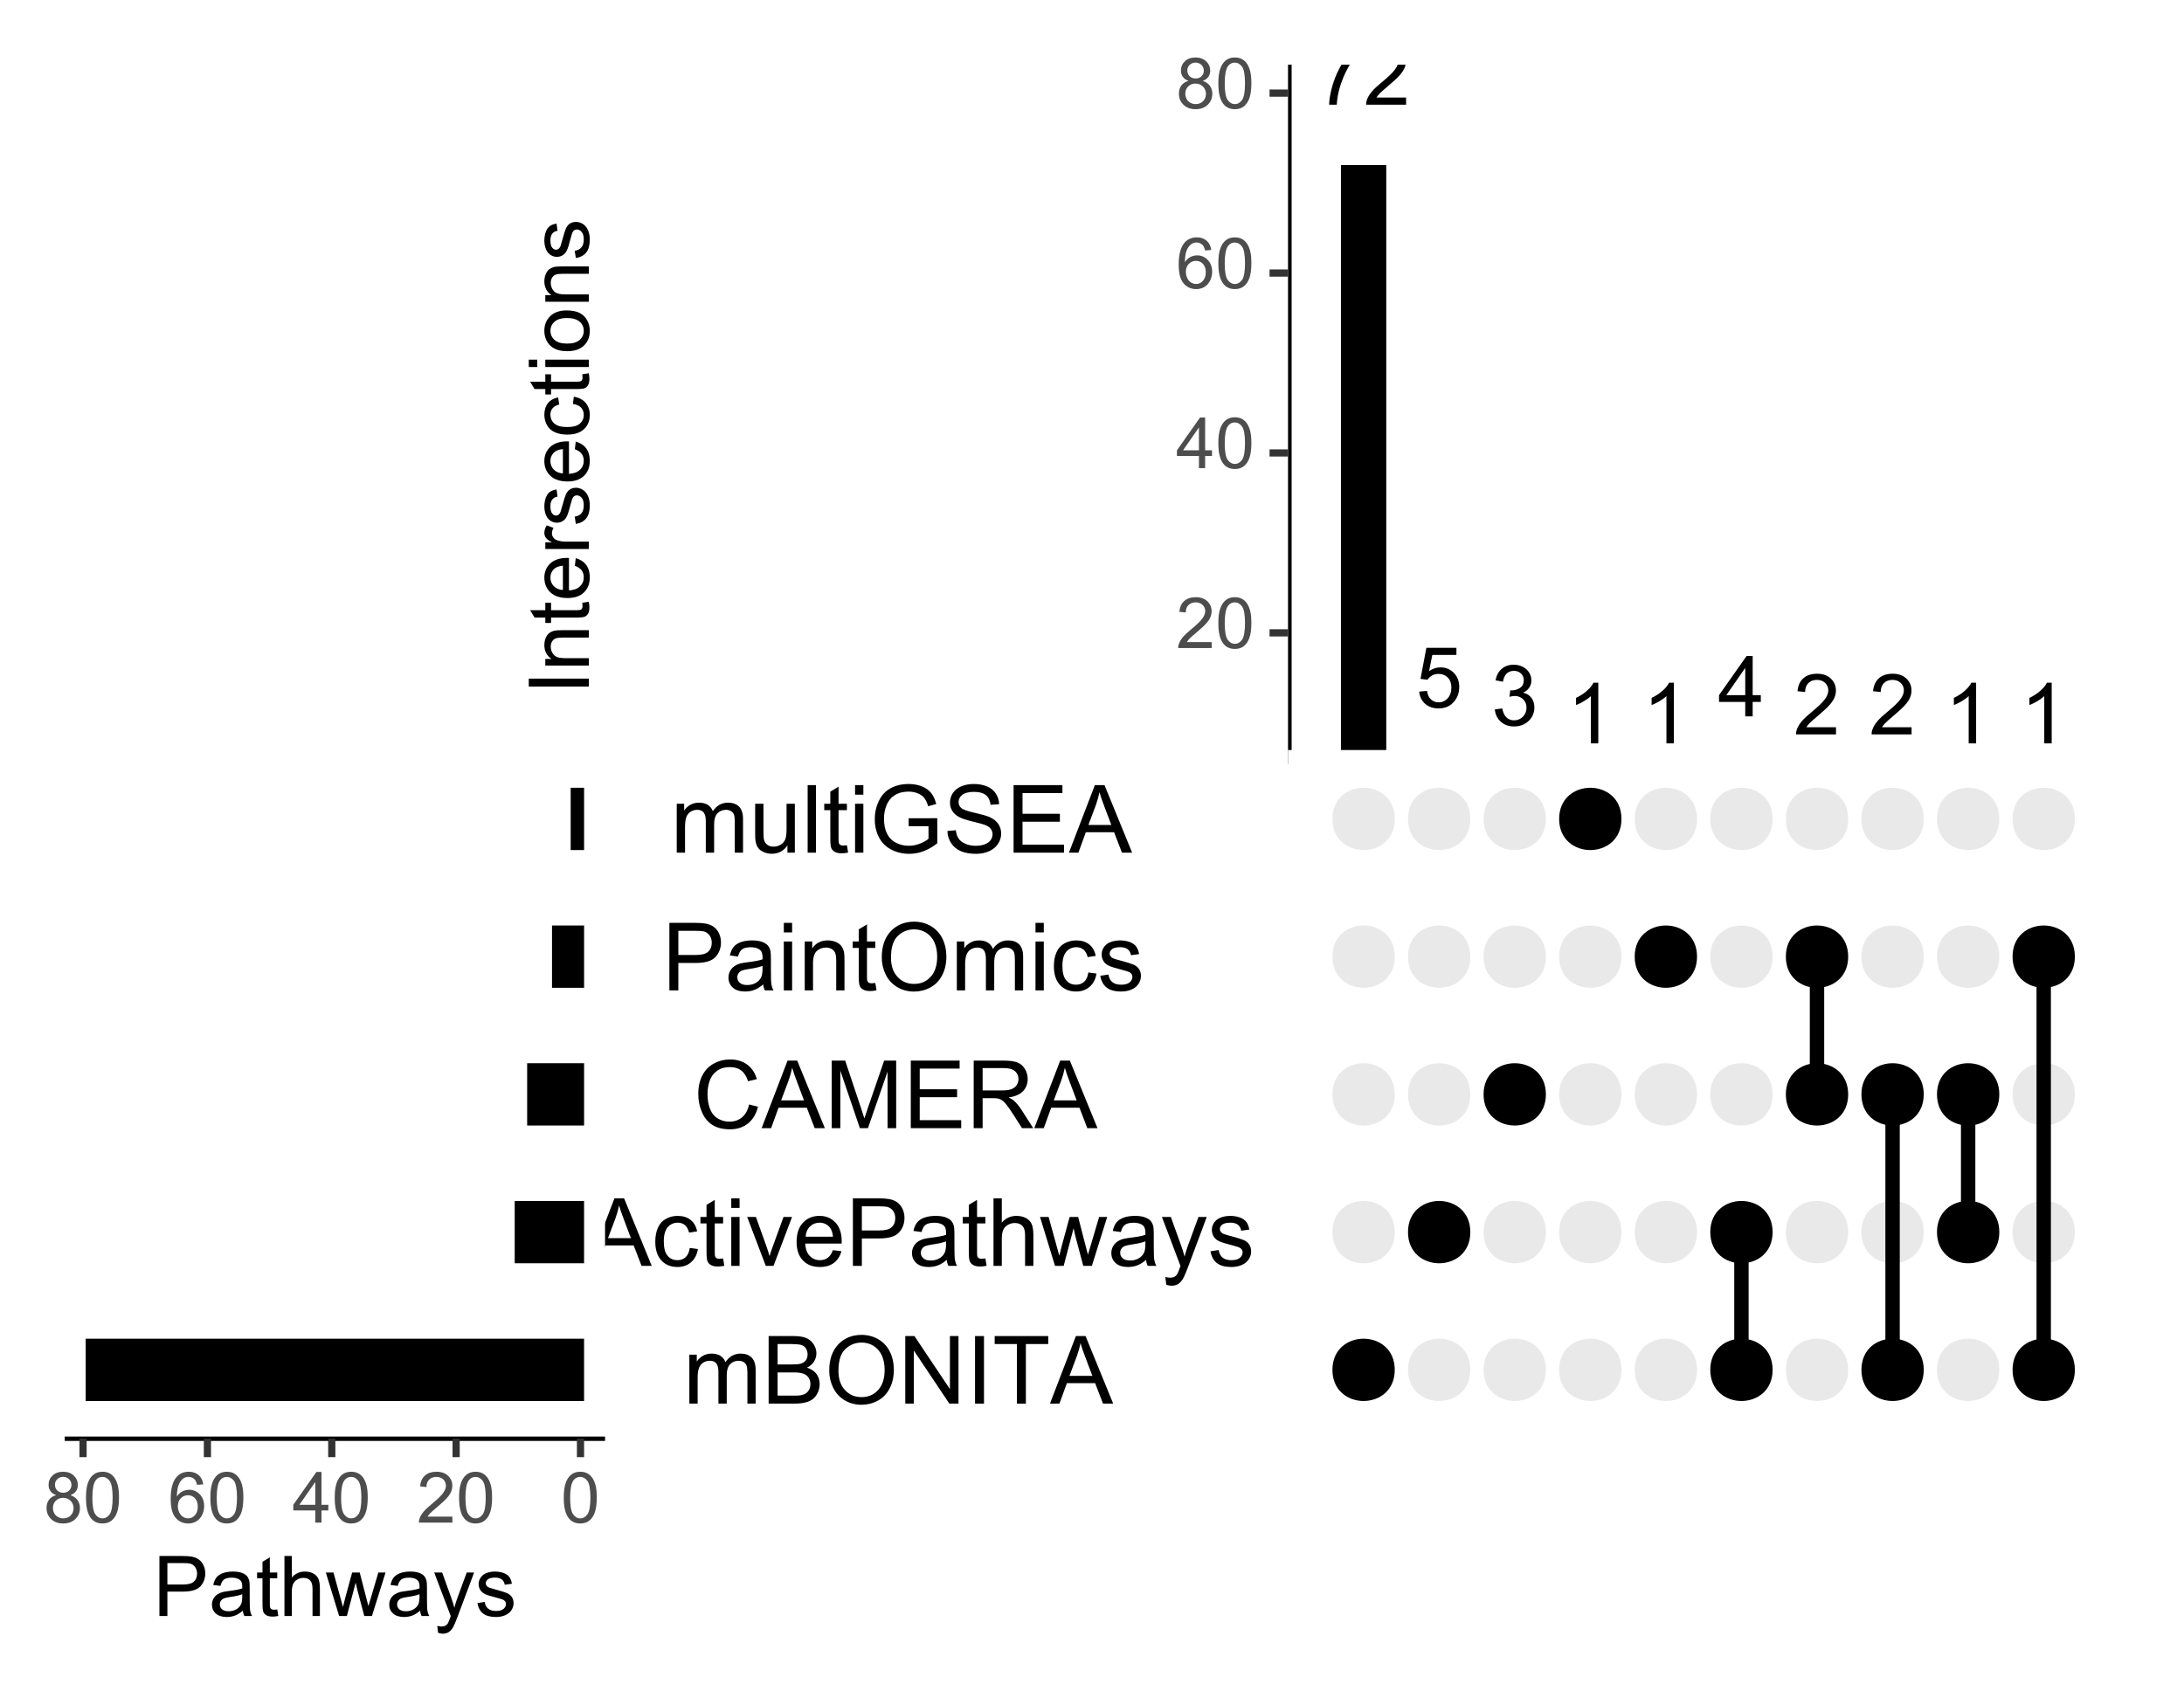 <?xml version="1.0" encoding="UTF-8"?>
<svg xmlns="http://www.w3.org/2000/svg" xmlns:xlink="http://www.w3.org/1999/xlink" width="324pt" height="252pt" viewBox="0 0 324 252" version="1.1">
<defs>
<g>
<symbol overflow="visible" id="glyph0-0">
<path style="stroke:none;" d="M 1.566 0 L 1.566 -7.824 L 7.824 -7.824 L 7.824 0 Z M 1.762 -0.195 L 7.629 -0.195 L 7.629 -7.629 L 1.762 -7.629 Z M 1.762 -0.195 "/>
</symbol>
<symbol overflow="visible" id="glyph0-1">
<path style="stroke:none;" d="M 0.594 -7.789 L 0.594 -8.844 L 6.395 -8.844 L 6.395 -7.988 C 5.82 -7.379 5.254 -6.574 4.695 -5.566 C 4.133 -4.559 3.703 -3.523 3.398 -2.465 C 3.18 -1.711 3.039 -0.891 2.977 0 L 1.848 0 C 1.855 -0.703 1.996 -1.555 2.262 -2.555 C 2.527 -3.555 2.906 -4.516 3.402 -5.445 C 3.895 -6.367 4.422 -7.148 4.98 -7.789 Z M 0.594 -7.789 "/>
</symbol>
<symbol overflow="visible" id="glyph0-2">
<path style="stroke:none;" d="M 6.301 -1.059 L 6.301 0 L 0.379 0 C 0.367 -0.266 0.41 -0.52 0.508 -0.766 C 0.656 -1.168 0.898 -1.566 1.23 -1.957 C 1.562 -2.348 2.043 -2.797 2.672 -3.312 C 3.645 -4.109 4.301 -4.742 4.645 -5.211 C 4.984 -5.672 5.156 -6.113 5.16 -6.535 C 5.156 -6.965 5 -7.332 4.691 -7.637 C 4.375 -7.934 3.969 -8.086 3.473 -8.086 C 2.938 -8.086 2.512 -7.926 2.199 -7.609 C 1.879 -7.289 1.719 -6.848 1.719 -6.289 L 0.586 -6.406 C 0.664 -7.246 0.953 -7.891 1.461 -8.336 C 1.961 -8.777 2.641 -9 3.496 -9 C 4.352 -9 5.031 -8.758 5.535 -8.281 C 6.035 -7.801 6.285 -7.211 6.289 -6.512 C 6.285 -6.148 6.215 -5.797 6.07 -5.453 C 5.922 -5.105 5.676 -4.742 5.34 -4.359 C 4.996 -3.977 4.434 -3.449 3.645 -2.781 C 2.98 -2.223 2.555 -1.848 2.371 -1.652 C 2.18 -1.453 2.023 -1.254 1.906 -1.059 Z M 6.301 -1.059 "/>
</symbol>
<symbol overflow="visible" id="glyph0-3">
<path style="stroke:none;" d="M 0.52 -2.348 L 1.676 -2.445 C 1.762 -1.879 1.957 -1.457 2.27 -1.176 C 2.578 -0.891 2.957 -0.75 3.398 -0.75 C 3.93 -0.75 4.375 -0.949 4.742 -1.348 C 5.105 -1.746 5.289 -2.277 5.293 -2.941 C 5.289 -3.566 5.113 -4.059 4.762 -4.426 C 4.406 -4.785 3.945 -4.969 3.379 -4.969 C 3.023 -4.969 2.703 -4.887 2.418 -4.727 C 2.133 -4.566 1.91 -4.359 1.75 -4.102 L 0.715 -4.234 L 1.582 -8.84 L 6.039 -8.84 L 6.039 -7.789 L 2.465 -7.789 L 1.98 -5.379 C 2.52 -5.754 3.082 -5.941 3.676 -5.941 C 4.453 -5.941 5.113 -5.668 5.652 -5.129 C 6.188 -4.582 6.457 -3.887 6.461 -3.039 C 6.457 -2.223 6.223 -1.52 5.754 -0.934 C 5.176 -0.207 4.391 0.152 3.398 0.152 C 2.582 0.152 1.914 -0.074 1.402 -0.531 C 0.883 -0.984 0.59 -1.59 0.52 -2.348 Z M 0.52 -2.348 "/>
</symbol>
<symbol overflow="visible" id="glyph0-4">
<path style="stroke:none;" d="M 0.527 -2.367 L 1.625 -2.512 C 1.75 -1.887 1.965 -1.438 2.27 -1.164 C 2.57 -0.887 2.941 -0.75 3.379 -0.75 C 3.895 -0.75 4.332 -0.93 4.691 -1.289 C 5.047 -1.648 5.227 -2.09 5.227 -2.621 C 5.227 -3.121 5.059 -3.539 4.73 -3.871 C 4.395 -4.195 3.977 -4.359 3.473 -4.363 C 3.262 -4.359 3.004 -4.32 2.695 -4.242 L 2.816 -5.207 C 2.891 -5.195 2.949 -5.191 2.996 -5.195 C 3.461 -5.191 3.883 -5.312 4.262 -5.562 C 4.633 -5.805 4.82 -6.184 4.824 -6.695 C 4.82 -7.094 4.684 -7.426 4.414 -7.695 C 4.137 -7.957 3.785 -8.09 3.355 -8.094 C 2.926 -8.09 2.57 -7.957 2.285 -7.688 C 2 -7.418 1.816 -7.016 1.734 -6.48 L 0.637 -6.676 C 0.766 -7.41 1.07 -7.984 1.551 -8.391 C 2.027 -8.797 2.621 -9 3.332 -9 C 3.82 -9 4.27 -8.895 4.684 -8.684 C 5.09 -8.473 5.406 -8.184 5.625 -7.824 C 5.844 -7.457 5.953 -7.074 5.953 -6.668 C 5.953 -6.281 5.848 -5.93 5.641 -5.613 C 5.434 -5.293 5.125 -5.039 4.719 -4.855 C 5.246 -4.73 5.66 -4.477 5.953 -4.094 C 6.246 -3.707 6.391 -3.227 6.395 -2.648 C 6.391 -1.863 6.105 -1.199 5.539 -0.656 C 4.965 -0.113 4.246 0.156 3.375 0.16 C 2.586 0.156 1.93 -0.074 1.414 -0.543 C 0.891 -1.008 0.598 -1.617 0.527 -2.367 Z M 0.527 -2.367 "/>
</symbol>
<symbol overflow="visible" id="glyph0-5">
<path style="stroke:none;" d="M 4.664 0 L 3.562 0 L 3.562 -7.012 C 3.297 -6.758 2.949 -6.504 2.52 -6.254 C 2.09 -5.996 1.703 -5.809 1.363 -5.684 L 1.363 -6.75 C 1.977 -7.039 2.516 -7.387 2.977 -7.801 C 3.438 -8.207 3.762 -8.609 3.953 -9 L 4.664 -9 Z M 4.664 0 "/>
</symbol>
<symbol overflow="visible" id="glyph0-6">
<path style="stroke:none;" d="M 4.047 0 L 4.047 -2.145 L 0.16 -2.145 L 0.16 -3.152 L 4.25 -8.961 L 5.148 -8.961 L 5.148 -3.152 L 6.355 -3.152 L 6.355 -2.145 L 5.148 -2.145 L 5.148 0 Z M 4.047 -3.152 L 4.047 -7.195 L 1.242 -3.152 Z M 4.047 -3.152 "/>
</symbol>
<symbol overflow="visible" id="glyph1-0">
<path style="stroke:none;" d="M 1.312 0 L 1.312 -6.562 L 6.562 -6.562 L 6.562 0 Z M 1.477 -0.164 L 6.398 -0.164 L 6.398 -6.398 L 1.477 -6.398 Z M 1.477 -0.164 "/>
</symbol>
<symbol overflow="visible" id="glyph1-1">
<path style="stroke:none;" d="M 0.438 -3.707 C 0.434 -4.594 0.523 -5.309 0.711 -5.852 C 0.891 -6.391 1.164 -6.809 1.523 -7.105 C 1.883 -7.398 2.336 -7.547 2.887 -7.547 C 3.289 -7.547 3.641 -7.465 3.945 -7.301 C 4.246 -7.137 4.5 -6.902 4.699 -6.598 C 4.898 -6.293 5.055 -5.918 5.168 -5.48 C 5.277 -5.039 5.332 -4.449 5.336 -3.707 C 5.332 -2.82 5.242 -2.109 5.062 -1.57 C 4.883 -1.027 4.609 -0.605 4.25 -0.312 C 3.887 -0.016 3.434 0.129 2.887 0.129 C 2.16 0.129 1.59 -0.129 1.18 -0.652 C 0.68 -1.273 0.434 -2.293 0.438 -3.707 Z M 1.383 -3.707 C 1.383 -2.469 1.527 -1.648 1.816 -1.242 C 2.105 -0.832 2.461 -0.625 2.887 -0.629 C 3.309 -0.625 3.664 -0.832 3.957 -1.242 C 4.242 -1.652 4.387 -2.473 4.391 -3.707 C 4.387 -4.941 4.242 -5.762 3.957 -6.172 C 3.664 -6.574 3.305 -6.777 2.875 -6.781 C 2.449 -6.777 2.109 -6.602 1.859 -6.246 C 1.539 -5.785 1.383 -4.938 1.383 -3.707 Z M 1.383 -3.707 "/>
</symbol>
<symbol overflow="visible" id="glyph1-2">
<path style="stroke:none;" d="M 5.285 -0.887 L 5.285 0 L 0.316 0 C 0.309 -0.219 0.344 -0.43 0.426 -0.641 C 0.551 -0.977 0.754 -1.312 1.031 -1.641 C 1.309 -1.969 1.711 -2.348 2.242 -2.777 C 3.055 -3.449 3.605 -3.98 3.895 -4.371 C 4.18 -4.762 4.324 -5.129 4.328 -5.48 C 4.324 -5.844 4.191 -6.152 3.934 -6.406 C 3.668 -6.652 3.328 -6.777 2.914 -6.781 C 2.465 -6.777 2.109 -6.645 1.844 -6.383 C 1.574 -6.113 1.441 -5.746 1.441 -5.277 L 0.492 -5.375 C 0.555 -6.078 0.797 -6.617 1.223 -6.988 C 1.645 -7.359 2.215 -7.547 2.934 -7.547 C 3.652 -7.547 4.223 -7.344 4.645 -6.945 C 5.062 -6.543 5.273 -6.051 5.277 -5.461 C 5.273 -5.156 5.211 -4.859 5.09 -4.57 C 4.965 -4.281 4.762 -3.973 4.477 -3.652 C 4.191 -3.328 3.715 -2.891 3.055 -2.332 C 2.5 -1.867 2.145 -1.551 1.988 -1.387 C 1.828 -1.219 1.699 -1.051 1.602 -0.887 Z M 5.285 -0.887 "/>
</symbol>
<symbol overflow="visible" id="glyph1-3">
<path style="stroke:none;" d="M 3.395 0 L 3.395 -1.801 L 0.133 -1.801 L 0.133 -2.645 L 3.562 -7.516 L 4.316 -7.516 L 4.316 -2.645 L 5.332 -2.645 L 5.332 -1.801 L 4.316 -1.801 L 4.316 0 Z M 3.395 -2.645 L 3.395 -6.035 L 1.039 -2.645 Z M 3.395 -2.645 "/>
</symbol>
<symbol overflow="visible" id="glyph1-4">
<path style="stroke:none;" d="M 5.223 -5.676 L 4.305 -5.605 C 4.223 -5.965 4.105 -6.227 3.957 -6.395 C 3.703 -6.652 3.398 -6.785 3.035 -6.789 C 2.738 -6.785 2.48 -6.703 2.262 -6.543 C 1.969 -6.328 1.738 -6.02 1.574 -5.613 C 1.406 -5.207 1.32 -4.625 1.312 -3.875 C 1.531 -4.211 1.801 -4.465 2.125 -4.629 C 2.445 -4.793 2.781 -4.875 3.137 -4.875 C 3.75 -4.875 4.277 -4.648 4.711 -4.195 C 5.141 -3.742 5.355 -3.156 5.359 -2.441 C 5.355 -1.969 5.254 -1.531 5.051 -1.125 C 4.848 -0.719 4.566 -0.406 4.211 -0.195 C 3.855 0.023 3.453 0.129 3.004 0.129 C 2.234 0.129 1.605 -0.152 1.121 -0.719 C 0.633 -1.285 0.391 -2.219 0.395 -3.516 C 0.391 -4.969 0.66 -6.023 1.199 -6.688 C 1.664 -7.258 2.293 -7.547 3.09 -7.547 C 3.676 -7.547 4.16 -7.379 4.543 -7.047 C 4.918 -6.715 5.145 -6.258 5.223 -5.676 Z M 1.457 -2.434 C 1.453 -2.113 1.52 -1.809 1.656 -1.52 C 1.789 -1.227 1.977 -1.008 2.223 -0.855 C 2.465 -0.703 2.723 -0.625 2.988 -0.629 C 3.379 -0.625 3.711 -0.785 3.992 -1.102 C 4.27 -1.414 4.41 -1.84 4.414 -2.383 C 4.41 -2.902 4.273 -3.312 3.996 -3.613 C 3.719 -3.91 3.371 -4.059 2.953 -4.062 C 2.535 -4.059 2.18 -3.91 1.891 -3.613 C 1.598 -3.312 1.453 -2.918 1.457 -2.434 Z M 1.457 -2.434 "/>
</symbol>
<symbol overflow="visible" id="glyph1-5">
<path style="stroke:none;" d="M 1.855 -4.074 C 1.469 -4.211 1.184 -4.414 1.004 -4.676 C 0.816 -4.934 0.727 -5.242 0.727 -5.609 C 0.727 -6.152 0.922 -6.613 1.316 -6.988 C 1.707 -7.359 2.23 -7.547 2.887 -7.547 C 3.539 -7.547 4.066 -7.355 4.469 -6.973 C 4.867 -6.59 5.066 -6.125 5.07 -5.582 C 5.066 -5.23 4.977 -4.926 4.797 -4.672 C 4.613 -4.41 4.336 -4.211 3.965 -4.074 C 4.422 -3.922 4.773 -3.68 5.016 -3.348 C 5.258 -3.008 5.379 -2.609 5.379 -2.148 C 5.379 -1.504 5.148 -0.965 4.695 -0.527 C 4.238 -0.09 3.641 0.129 2.902 0.129 C 2.156 0.129 1.559 -0.09 1.105 -0.527 C 0.648 -0.965 0.422 -1.512 0.426 -2.172 C 0.422 -2.66 0.547 -3.07 0.797 -3.402 C 1.043 -3.73 1.395 -3.953 1.855 -4.074 Z M 1.672 -5.641 C 1.668 -5.281 1.785 -4.988 2.016 -4.766 C 2.242 -4.539 2.539 -4.43 2.906 -4.43 C 3.262 -4.43 3.551 -4.539 3.781 -4.766 C 4.004 -4.984 4.117 -5.262 4.121 -5.59 C 4.117 -5.926 4 -6.207 3.77 -6.441 C 3.531 -6.668 3.242 -6.785 2.898 -6.789 C 2.543 -6.785 2.25 -6.672 2.02 -6.449 C 1.785 -6.219 1.668 -5.949 1.672 -5.641 Z M 1.375 -2.168 C 1.371 -1.902 1.434 -1.645 1.562 -1.402 C 1.684 -1.152 1.867 -0.965 2.117 -0.832 C 2.359 -0.695 2.625 -0.625 2.914 -0.629 C 3.352 -0.625 3.715 -0.77 4.004 -1.055 C 4.285 -1.336 4.43 -1.695 4.434 -2.137 C 4.43 -2.578 4.281 -2.945 3.988 -3.238 C 3.691 -3.527 3.324 -3.672 2.883 -3.676 C 2.445 -3.672 2.082 -3.531 1.801 -3.246 C 1.512 -2.957 1.371 -2.598 1.375 -2.168 Z M 1.375 -2.168 "/>
</symbol>
<symbol overflow="visible" id="glyph2-0">
<path style="stroke:none;" d="M 0 -1.555 L -7.781 -1.555 L -7.781 -7.781 L 0 -7.781 Z M -0.195 -1.75 L -0.195 -7.586 L -7.586 -7.586 L -7.586 -1.75 Z M -0.195 -1.75 "/>
</symbol>
<symbol overflow="visible" id="glyph2-1">
<path style="stroke:none;" d="M 0 -1.16 L -8.91 -1.16 L -8.91 -2.34 L 0 -2.34 Z M 0 -1.16 "/>
</symbol>
<symbol overflow="visible" id="glyph2-2">
<path style="stroke:none;" d="M 0 -0.82 L -6.457 -0.82 L -6.457 -1.805 L -5.539 -1.805 C -6.242 -2.277 -6.598 -2.961 -6.602 -3.859 C -6.598 -4.246 -6.527 -4.605 -6.391 -4.934 C -6.25 -5.258 -6.066 -5.5 -5.84 -5.664 C -5.609 -5.824 -5.34 -5.938 -5.035 -6.008 C -4.828 -6.043 -4.473 -6.062 -3.969 -6.066 L 0 -6.066 L 0 -4.973 L -3.926 -4.973 C -4.371 -4.969 -4.703 -4.926 -4.926 -4.844 C -5.145 -4.758 -5.32 -4.605 -5.453 -4.391 C -5.582 -4.172 -5.648 -3.918 -5.652 -3.629 C -5.648 -3.16 -5.5 -2.758 -5.207 -2.422 C -4.91 -2.078 -4.352 -1.91 -3.527 -1.914 L 0 -1.914 Z M 0 -0.82 "/>
</symbol>
<symbol overflow="visible" id="glyph2-3">
<path style="stroke:none;" d="M -0.98 -3.211 L -0.012 -3.367 C 0.051 -3.059 0.082 -2.785 0.086 -2.543 C 0.082 -2.145 0.023 -1.836 -0.102 -1.617 C -0.227 -1.398 -0.395 -1.242 -0.598 -1.152 C -0.801 -1.062 -1.23 -1.02 -1.891 -1.02 L -5.605 -1.02 L -5.605 -0.219 L -6.457 -0.219 L -6.457 -1.02 L -8.055 -1.02 L -8.711 -2.109 L -6.457 -2.109 L -6.457 -3.211 L -5.605 -3.211 L -5.605 -2.109 L -1.828 -2.109 C -1.516 -2.109 -1.312 -2.129 -1.227 -2.168 C -1.133 -2.207 -1.062 -2.27 -1.016 -2.355 C -0.961 -2.441 -0.938 -2.566 -0.938 -2.73 C -0.938 -2.848 -0.949 -3.008 -0.98 -3.211 Z M -0.98 -3.211 "/>
</symbol>
<symbol overflow="visible" id="glyph2-4">
<path style="stroke:none;" d="M -2.078 -5.238 L -1.938 -6.371 C -1.277 -6.188 -0.766 -5.859 -0.402 -5.379 C -0.039 -4.895 0.141 -4.277 0.145 -3.531 C 0.141 -2.586 -0.148 -1.836 -0.727 -1.285 C -1.305 -0.73 -2.117 -0.457 -3.172 -0.457 C -4.254 -0.457 -5.098 -0.734 -5.699 -1.293 C -6.297 -1.852 -6.598 -2.578 -6.602 -3.473 C -6.598 -4.332 -6.305 -5.035 -5.719 -5.586 C -5.133 -6.129 -4.305 -6.402 -3.238 -6.406 C -3.172 -6.402 -3.074 -6.402 -2.949 -6.402 L -2.949 -1.586 C -2.234 -1.625 -1.691 -1.824 -1.316 -2.188 C -0.938 -2.547 -0.75 -3 -0.754 -3.539 C -0.75 -3.938 -0.855 -4.277 -1.07 -4.566 C -1.277 -4.848 -1.613 -5.074 -2.078 -5.238 Z M -3.848 -1.648 L -3.848 -5.254 C -4.391 -5.203 -4.797 -5.066 -5.07 -4.84 C -5.488 -4.488 -5.699 -4.035 -5.703 -3.484 C -5.699 -2.98 -5.531 -2.559 -5.195 -2.215 C -4.855 -1.871 -4.406 -1.68 -3.848 -1.648 Z M -3.848 -1.648 "/>
</symbol>
<symbol overflow="visible" id="glyph2-5">
<path style="stroke:none;" d="M 0 -0.809 L -6.457 -0.809 L -6.457 -1.793 L -5.477 -1.793 C -5.934 -2.043 -6.234 -2.273 -6.383 -2.488 C -6.523 -2.699 -6.598 -2.934 -6.602 -3.191 C -6.598 -3.559 -6.48 -3.934 -6.25 -4.316 L -5.234 -3.938 C -5.391 -3.672 -5.473 -3.402 -5.473 -3.137 C -5.473 -2.895 -5.398 -2.68 -5.254 -2.492 C -5.109 -2.297 -4.91 -2.164 -4.656 -2.086 C -4.266 -1.961 -3.84 -1.898 -3.379 -1.902 L 0 -1.902 Z M 0 -0.809 "/>
</symbol>
<symbol overflow="visible" id="glyph2-6">
<path style="stroke:none;" d="M -1.926 -0.383 L -2.098 -1.465 C -1.66 -1.523 -1.324 -1.691 -1.098 -1.973 C -0.863 -2.25 -0.75 -2.637 -0.754 -3.137 C -0.75 -3.637 -0.852 -4.012 -1.059 -4.254 C -1.262 -4.496 -1.504 -4.617 -1.781 -4.621 C -2.027 -4.617 -2.219 -4.508 -2.363 -4.297 C -2.457 -4.145 -2.582 -3.773 -2.734 -3.18 C -2.934 -2.375 -3.109 -1.82 -3.262 -1.512 C -3.406 -1.199 -3.609 -0.961 -3.875 -0.805 C -4.133 -0.641 -4.422 -0.562 -4.742 -0.566 C -5.023 -0.562 -5.289 -0.629 -5.539 -0.762 C -5.781 -0.895 -5.988 -1.074 -6.152 -1.301 C -6.277 -1.469 -6.383 -1.699 -6.469 -1.996 C -6.555 -2.289 -6.598 -2.605 -6.602 -2.941 C -6.598 -3.449 -6.523 -3.895 -6.383 -4.277 C -6.234 -4.66 -6.039 -4.941 -5.789 -5.125 C -5.539 -5.305 -5.203 -5.43 -4.789 -5.5 L -4.645 -4.434 C -4.977 -4.383 -5.234 -4.242 -5.422 -4.008 C -5.605 -3.773 -5.699 -3.441 -5.703 -3.02 C -5.699 -2.512 -5.617 -2.156 -5.453 -1.945 C -5.285 -1.73 -5.09 -1.621 -4.871 -1.625 C -4.723 -1.621 -4.598 -1.668 -4.488 -1.758 C -4.367 -1.844 -4.27 -1.98 -4.195 -2.176 C -4.152 -2.281 -4.059 -2.605 -3.914 -3.145 C -3.707 -3.914 -3.535 -4.453 -3.406 -4.762 C -3.273 -5.066 -3.082 -5.309 -2.832 -5.484 C -2.578 -5.656 -2.27 -5.742 -1.898 -5.746 C -1.531 -5.742 -1.184 -5.637 -0.863 -5.426 C -0.539 -5.211 -0.293 -4.902 -0.117 -4.504 C 0.055 -4.102 0.141 -3.648 0.145 -3.145 C 0.141 -2.301 -0.031 -1.66 -0.375 -1.223 C -0.723 -0.781 -1.238 -0.5 -1.926 -0.383 Z M -1.926 -0.383 "/>
</symbol>
<symbol overflow="visible" id="glyph2-7">
<path style="stroke:none;" d="M -2.363 -5.035 L -2.227 -6.109 C -1.484 -5.988 -0.902 -5.688 -0.484 -5.207 C -0.066 -4.719 0.141 -4.125 0.145 -3.422 C 0.141 -2.539 -0.145 -1.828 -0.719 -1.293 C -1.293 -0.754 -2.121 -0.484 -3.203 -0.488 C -3.898 -0.484 -4.508 -0.602 -5.031 -0.832 C -5.551 -1.062 -5.941 -1.414 -6.207 -1.887 C -6.465 -2.359 -6.598 -2.871 -6.602 -3.43 C -6.598 -4.125 -6.422 -4.699 -6.07 -5.148 C -5.715 -5.59 -5.211 -5.875 -4.559 -6.008 L -4.395 -4.941 C -4.828 -4.836 -5.152 -4.656 -5.375 -4.402 C -5.59 -4.145 -5.699 -3.836 -5.703 -3.473 C -5.699 -2.918 -5.504 -2.469 -5.109 -2.125 C -4.711 -1.777 -4.086 -1.605 -3.234 -1.609 C -2.367 -1.605 -1.734 -1.773 -1.344 -2.109 C -0.945 -2.441 -0.75 -2.875 -0.754 -3.41 C -0.75 -3.84 -0.883 -4.195 -1.148 -4.484 C -1.41 -4.77 -1.812 -4.953 -2.363 -5.035 Z M -2.363 -5.035 "/>
</symbol>
<symbol overflow="visible" id="glyph2-8">
<path style="stroke:none;" d="M -7.652 -0.828 L -8.91 -0.828 L -8.91 -1.922 L -7.652 -1.922 Z M 0 -0.828 L -6.457 -0.828 L -6.457 -1.922 L 0 -1.922 Z M 0 -0.828 "/>
</symbol>
<symbol overflow="visible" id="glyph2-9">
<path style="stroke:none;" d="M -3.227 -0.414 C -4.418 -0.41 -5.305 -0.742 -5.883 -1.41 C -6.359 -1.961 -6.598 -2.637 -6.602 -3.441 C -6.598 -4.324 -6.305 -5.051 -5.727 -5.617 C -5.141 -6.176 -4.34 -6.457 -3.32 -6.461 C -2.488 -6.457 -1.836 -6.332 -1.359 -6.086 C -0.883 -5.836 -0.512 -5.473 -0.25 -5 C 0.012 -4.52 0.141 -4 0.145 -3.441 C 0.141 -2.535 -0.145 -1.805 -0.723 -1.25 C -1.301 -0.688 -2.137 -0.41 -3.227 -0.414 Z M -3.227 -1.539 C -2.398 -1.535 -1.781 -1.715 -1.371 -2.078 C -0.957 -2.438 -0.75 -2.891 -0.754 -3.441 C -0.75 -3.98 -0.957 -4.434 -1.371 -4.793 C -1.785 -5.152 -2.414 -5.332 -3.266 -5.336 C -4.059 -5.332 -4.664 -5.152 -5.078 -4.793 C -5.488 -4.43 -5.695 -3.977 -5.695 -3.441 C -5.695 -2.891 -5.488 -2.438 -5.082 -2.078 C -4.668 -1.715 -4.051 -1.535 -3.227 -1.539 Z M -3.227 -1.539 "/>
</symbol>
<symbol overflow="visible" id="glyph3-0">
<path style="stroke:none;" d="M 1.75 0 L 1.75 -8.75 L 8.75 -8.75 L 8.75 0 Z M 1.969 -0.219 L 8.531 -0.219 L 8.531 -8.531 L 1.969 -8.531 Z M 1.969 -0.219 "/>
</symbol>
<symbol overflow="visible" id="glyph3-1">
<path style="stroke:none;" d="M 0.922 0 L 0.922 -7.258 L 2.023 -7.258 L 2.023 -6.242 C 2.25 -6.594 2.555 -6.879 2.934 -7.098 C 3.309 -7.309 3.738 -7.418 4.227 -7.422 C 4.758 -7.418 5.199 -7.305 5.547 -7.086 C 5.887 -6.859 6.129 -6.551 6.273 -6.152 C 6.848 -6.996 7.594 -7.418 8.516 -7.422 C 9.234 -7.418 9.789 -7.219 10.176 -6.824 C 10.562 -6.422 10.758 -5.809 10.758 -4.984 L 10.758 0 L 9.535 0 L 9.535 -4.574 C 9.531 -5.062 9.492 -5.418 9.414 -5.637 C 9.332 -5.852 9.188 -6.023 8.98 -6.16 C 8.77 -6.289 8.523 -6.355 8.242 -6.359 C 7.73 -6.355 7.309 -6.188 6.973 -5.848 C 6.637 -5.508 6.469 -4.965 6.469 -4.219 L 6.469 0 L 5.234 0 L 5.234 -4.719 C 5.23 -5.262 5.133 -5.672 4.934 -5.949 C 4.73 -6.219 4.402 -6.355 3.953 -6.359 C 3.602 -6.355 3.281 -6.266 2.988 -6.086 C 2.695 -5.902 2.48 -5.637 2.352 -5.285 C 2.215 -4.934 2.148 -4.426 2.152 -3.766 L 2.152 0 Z M 0.922 0 "/>
</symbol>
<symbol overflow="visible" id="glyph3-2">
<path style="stroke:none;" d="M 1.023 0 L 1.023 -10.023 L 4.785 -10.023 C 5.547 -10.02 6.16 -9.918 6.625 -9.719 C 7.086 -9.512 7.449 -9.199 7.715 -8.781 C 7.977 -8.355 8.109 -7.914 8.109 -7.457 C 8.109 -7.027 7.992 -6.625 7.758 -6.246 C 7.523 -5.867 7.172 -5.562 6.707 -5.332 C 7.312 -5.152 7.777 -4.848 8.105 -4.422 C 8.426 -3.992 8.59 -3.488 8.594 -2.906 C 8.59 -2.438 8.492 -2 8.297 -1.598 C 8.098 -1.191 7.852 -0.879 7.562 -0.664 C 7.27 -0.441 6.902 -0.277 6.465 -0.168 C 6.02 -0.055 5.48 0 4.848 0 Z M 2.352 -5.812 L 4.52 -5.812 C 5.102 -5.812 5.523 -5.848 5.781 -5.926 C 6.117 -6.023 6.371 -6.191 6.543 -6.426 C 6.711 -6.656 6.797 -6.949 6.801 -7.301 C 6.797 -7.633 6.719 -7.926 6.562 -8.18 C 6.402 -8.43 6.172 -8.602 5.879 -8.699 C 5.578 -8.789 5.07 -8.836 4.355 -8.84 L 2.352 -8.84 Z M 2.352 -1.184 L 4.848 -1.184 C 5.27 -1.184 5.57 -1.199 5.75 -1.23 C 6.051 -1.285 6.305 -1.375 6.512 -1.504 C 6.715 -1.629 6.887 -1.812 7.02 -2.059 C 7.152 -2.301 7.219 -2.586 7.219 -2.906 C 7.219 -3.277 7.121 -3.602 6.93 -3.879 C 6.738 -4.152 6.473 -4.344 6.133 -4.461 C 5.793 -4.57 5.305 -4.629 4.668 -4.629 L 2.352 -4.629 Z M 2.352 -1.184 "/>
</symbol>
<symbol overflow="visible" id="glyph3-3">
<path style="stroke:none;" d="M 0.676 -4.883 C 0.672 -6.539 1.121 -7.84 2.016 -8.785 C 2.906 -9.723 4.059 -10.195 5.477 -10.199 C 6.398 -10.195 7.23 -9.973 7.977 -9.535 C 8.719 -9.09 9.285 -8.477 9.676 -7.688 C 10.062 -6.895 10.258 -5.996 10.262 -4.996 C 10.258 -3.977 10.055 -3.066 9.645 -2.27 C 9.234 -1.465 8.652 -0.859 7.902 -0.445 C 7.148 -0.035 6.336 0.168 5.469 0.172 C 4.523 0.168 3.68 -0.055 2.938 -0.512 C 2.191 -0.965 1.629 -1.59 1.25 -2.379 C 0.863 -3.168 0.672 -4 0.676 -4.883 Z M 2.043 -4.859 C 2.039 -3.648 2.363 -2.699 3.016 -2.004 C 3.664 -1.309 4.48 -0.961 5.461 -0.965 C 6.461 -0.961 7.281 -1.312 7.926 -2.016 C 8.57 -2.719 8.895 -3.715 8.895 -5.004 C 8.895 -5.816 8.754 -6.527 8.48 -7.141 C 8.199 -7.746 7.797 -8.219 7.27 -8.555 C 6.734 -8.891 6.141 -9.059 5.484 -9.059 C 4.543 -9.059 3.734 -8.734 3.059 -8.09 C 2.379 -7.445 2.039 -6.367 2.043 -4.859 Z M 2.043 -4.859 "/>
</symbol>
<symbol overflow="visible" id="glyph3-4">
<path style="stroke:none;" d="M 1.066 0 L 1.066 -10.023 L 2.426 -10.023 L 7.691 -2.152 L 7.691 -10.023 L 8.961 -10.023 L 8.961 0 L 7.602 0 L 2.336 -7.875 L 2.336 0 Z M 1.066 0 "/>
</symbol>
<symbol overflow="visible" id="glyph3-5">
<path style="stroke:none;" d="M 1.305 0 L 1.305 -10.023 L 2.633 -10.023 L 2.633 0 Z M 1.305 0 "/>
</symbol>
<symbol overflow="visible" id="glyph3-6">
<path style="stroke:none;" d="M 3.629 0 L 3.629 -8.84 L 0.328 -8.84 L 0.328 -10.023 L 8.273 -10.023 L 8.273 -8.84 L 4.957 -8.84 L 4.957 0 Z M 3.629 0 "/>
</symbol>
<symbol overflow="visible" id="glyph3-7">
<path style="stroke:none;" d="M -0.02 0 L 3.828 -10.023 L 5.258 -10.023 L 9.359 0 L 7.848 0 L 6.68 -3.035 L 2.488 -3.035 L 1.387 0 Z M 2.871 -4.117 L 6.27 -4.117 L 5.223 -6.891 C 4.898 -7.734 4.664 -8.426 4.512 -8.969 C 4.383 -8.324 4.203 -7.688 3.973 -7.055 Z M 2.871 -4.117 "/>
</symbol>
<symbol overflow="visible" id="glyph3-8">
<path style="stroke:none;" d="M 5.66 -2.66 L 6.871 -2.5 C 6.734 -1.664 6.395 -1.012 5.855 -0.543 C 5.309 -0.07 4.641 0.164 3.848 0.164 C 2.852 0.164 2.055 -0.16 1.453 -0.809 C 0.848 -1.457 0.543 -2.387 0.547 -3.602 C 0.543 -4.383 0.676 -5.07 0.938 -5.66 C 1.195 -6.246 1.59 -6.684 2.121 -6.98 C 2.652 -7.27 3.23 -7.418 3.855 -7.422 C 4.645 -7.418 5.289 -7.219 5.789 -6.824 C 6.289 -6.422 6.609 -5.855 6.754 -5.125 L 5.559 -4.941 C 5.441 -5.426 5.238 -5.793 4.953 -6.043 C 4.66 -6.285 4.312 -6.41 3.902 -6.414 C 3.281 -6.41 2.777 -6.188 2.391 -5.746 C 2.004 -5.297 1.809 -4.594 1.812 -3.637 C 1.809 -2.656 1.996 -1.945 2.371 -1.508 C 2.742 -1.062 3.23 -0.844 3.836 -0.848 C 4.316 -0.844 4.719 -0.992 5.043 -1.289 C 5.367 -1.586 5.574 -2.043 5.66 -2.66 Z M 5.66 -2.66 "/>
</symbol>
<symbol overflow="visible" id="glyph3-9">
<path style="stroke:none;" d="M 3.609 -1.102 L 3.789 -0.016 C 3.438 0.059 3.129 0.094 2.859 0.094 C 2.41 0.094 2.062 0.023 1.816 -0.117 C 1.57 -0.258 1.395 -0.441 1.297 -0.672 C 1.195 -0.902 1.148 -1.387 1.148 -2.125 L 1.148 -6.305 L 0.246 -6.305 L 0.246 -7.258 L 1.148 -7.258 L 1.148 -9.059 L 2.371 -9.797 L 2.371 -7.258 L 3.609 -7.258 L 3.609 -6.305 L 2.371 -6.305 L 2.371 -2.059 C 2.367 -1.703 2.387 -1.477 2.434 -1.379 C 2.473 -1.277 2.547 -1.199 2.648 -1.141 C 2.746 -1.082 2.887 -1.055 3.07 -1.055 C 3.203 -1.055 3.383 -1.07 3.609 -1.102 Z M 3.609 -1.102 "/>
</symbol>
<symbol overflow="visible" id="glyph3-10">
<path style="stroke:none;" d="M 0.93 -8.605 L 0.93 -10.023 L 2.16 -10.023 L 2.16 -8.605 Z M 0.93 0 L 0.93 -7.258 L 2.16 -7.258 L 2.16 0 Z M 0.93 0 "/>
</symbol>
<symbol overflow="visible" id="glyph3-11">
<path style="stroke:none;" d="M 2.938 0 L 0.18 -7.258 L 1.477 -7.258 L 3.035 -2.914 C 3.203 -2.438 3.355 -1.949 3.5 -1.449 C 3.605 -1.828 3.758 -2.289 3.957 -2.828 L 5.57 -7.258 L 6.836 -7.258 L 4.086 0 Z M 2.938 0 "/>
</symbol>
<symbol overflow="visible" id="glyph3-12">
<path style="stroke:none;" d="M 5.891 -2.336 L 7.164 -2.18 C 6.961 -1.438 6.59 -0.859 6.047 -0.449 C 5.504 -0.039 4.812 0.164 3.973 0.164 C 2.91 0.164 2.066 -0.16 1.445 -0.816 C 0.82 -1.465 0.508 -2.383 0.512 -3.57 C 0.508 -4.785 0.824 -5.734 1.453 -6.41 C 2.082 -7.082 2.898 -7.418 3.902 -7.422 C 4.871 -7.418 5.664 -7.086 6.281 -6.43 C 6.895 -5.766 7.199 -4.84 7.203 -3.645 C 7.199 -3.57 7.199 -3.461 7.199 -3.316 L 1.785 -3.316 C 1.828 -2.516 2.055 -1.902 2.461 -1.48 C 2.867 -1.055 3.371 -0.844 3.977 -0.848 C 4.426 -0.844 4.812 -0.961 5.133 -1.203 C 5.453 -1.438 5.703 -1.816 5.891 -2.336 Z M 1.852 -4.328 L 5.906 -4.328 C 5.852 -4.934 5.695 -5.391 5.441 -5.703 C 5.047 -6.172 4.539 -6.41 3.918 -6.414 C 3.352 -6.41 2.875 -6.219 2.492 -5.844 C 2.102 -5.461 1.891 -4.957 1.852 -4.328 Z M 1.852 -4.328 "/>
</symbol>
<symbol overflow="visible" id="glyph3-13">
<path style="stroke:none;" d="M 1.078 0 L 1.078 -10.023 L 4.859 -10.023 C 5.523 -10.02 6.031 -9.988 6.383 -9.926 C 6.875 -9.844 7.289 -9.688 7.621 -9.457 C 7.953 -9.227 8.223 -8.902 8.426 -8.488 C 8.629 -8.07 8.73 -7.617 8.73 -7.125 C 8.73 -6.27 8.457 -5.547 7.914 -4.957 C 7.371 -4.367 6.391 -4.07 4.977 -4.074 L 2.406 -4.074 L 2.406 0 Z M 2.406 -5.258 L 4.996 -5.258 C 5.852 -5.254 6.461 -5.414 6.82 -5.734 C 7.18 -6.051 7.359 -6.5 7.363 -7.082 C 7.359 -7.5 7.254 -7.859 7.043 -8.156 C 6.832 -8.453 6.551 -8.648 6.207 -8.75 C 5.98 -8.805 5.57 -8.836 4.969 -8.84 L 2.406 -8.84 Z M 2.406 -5.258 "/>
</symbol>
<symbol overflow="visible" id="glyph3-14">
<path style="stroke:none;" d="M 5.66 -0.895 C 5.203 -0.504 4.762 -0.23 4.344 -0.074 C 3.918 0.086 3.469 0.164 2.988 0.164 C 2.188 0.164 1.574 -0.027 1.148 -0.418 C 0.719 -0.805 0.504 -1.305 0.508 -1.914 C 0.504 -2.266 0.586 -2.59 0.75 -2.887 C 0.91 -3.18 1.121 -3.414 1.383 -3.594 C 1.645 -3.77 1.938 -3.906 2.27 -4 C 2.508 -4.059 2.875 -4.121 3.363 -4.184 C 4.355 -4.301 5.086 -4.441 5.559 -4.609 C 5.559 -4.773 5.559 -4.879 5.562 -4.93 C 5.559 -5.426 5.445 -5.781 5.215 -5.988 C 4.898 -6.266 4.43 -6.402 3.812 -6.406 C 3.23 -6.402 2.805 -6.301 2.531 -6.102 C 2.254 -5.895 2.051 -5.535 1.922 -5.023 L 0.719 -5.188 C 0.824 -5.699 1.004 -6.117 1.258 -6.434 C 1.504 -6.75 1.867 -6.992 2.344 -7.164 C 2.816 -7.332 3.363 -7.418 3.992 -7.422 C 4.609 -7.418 5.113 -7.344 5.504 -7.203 C 5.887 -7.055 6.172 -6.871 6.359 -6.652 C 6.539 -6.43 6.668 -6.152 6.742 -5.816 C 6.777 -5.605 6.797 -5.227 6.801 -4.684 L 6.801 -3.043 C 6.797 -1.895 6.824 -1.172 6.879 -0.871 C 6.934 -0.566 7.035 -0.277 7.191 0 L 5.906 0 C 5.777 -0.254 5.695 -0.551 5.66 -0.895 Z M 5.559 -3.645 C 5.109 -3.461 4.438 -3.305 3.547 -3.18 C 3.039 -3.105 2.684 -3.023 2.473 -2.934 C 2.262 -2.84 2.098 -2.707 1.988 -2.531 C 1.871 -2.355 1.816 -2.16 1.82 -1.949 C 1.816 -1.617 1.941 -1.344 2.191 -1.129 C 2.438 -0.906 2.801 -0.797 3.281 -0.801 C 3.754 -0.797 4.176 -0.898 4.547 -1.109 C 4.914 -1.312 5.184 -1.598 5.359 -1.961 C 5.488 -2.238 5.555 -2.648 5.559 -3.191 Z M 5.559 -3.645 "/>
</symbol>
<symbol overflow="visible" id="glyph3-15">
<path style="stroke:none;" d="M 0.922 0 L 0.922 -10.023 L 2.152 -10.023 L 2.152 -6.426 C 2.723 -7.086 3.449 -7.418 4.328 -7.422 C 4.863 -7.418 5.328 -7.312 5.727 -7.105 C 6.121 -6.891 6.406 -6.598 6.578 -6.227 C 6.746 -5.852 6.832 -5.309 6.836 -4.602 L 6.836 0 L 5.605 0 L 5.605 -4.602 C 5.602 -5.211 5.469 -5.66 5.203 -5.941 C 4.938 -6.223 4.559 -6.363 4.074 -6.363 C 3.707 -6.363 3.363 -6.266 3.043 -6.078 C 2.719 -5.887 2.492 -5.633 2.355 -5.312 C 2.219 -4.988 2.148 -4.543 2.152 -3.973 L 2.152 0 Z M 0.922 0 "/>
</symbol>
<symbol overflow="visible" id="glyph3-16">
<path style="stroke:none;" d="M 2.262 0 L 0.039 -7.258 L 1.312 -7.258 L 2.469 -3.07 L 2.898 -1.512 C 2.914 -1.586 3.039 -2.082 3.273 -3.008 L 4.43 -7.258 L 5.695 -7.258 L 6.781 -3.047 L 7.145 -1.66 L 7.562 -3.062 L 8.805 -7.258 L 10 -7.258 L 7.73 0 L 6.453 0 L 5.297 -4.348 L 5.016 -5.586 L 3.547 0 Z M 2.262 0 "/>
</symbol>
<symbol overflow="visible" id="glyph3-17">
<path style="stroke:none;" d="M 0.867 2.797 L 0.73 1.641 C 0.996 1.711 1.23 1.746 1.438 1.75 C 1.703 1.746 1.922 1.699 2.09 1.613 C 2.25 1.52 2.387 1.395 2.496 1.23 C 2.57 1.105 2.695 0.797 2.871 0.312 C 2.895 0.242 2.93 0.145 2.98 0.016 L 0.227 -7.258 L 1.551 -7.258 L 3.062 -3.055 C 3.254 -2.52 3.43 -1.961 3.59 -1.375 C 3.727 -1.938 3.895 -2.488 4.094 -3.027 L 5.648 -7.258 L 6.875 -7.258 L 4.117 0.125 C 3.816 0.918 3.586 1.469 3.426 1.77 C 3.203 2.176 2.953 2.473 2.672 2.66 C 2.391 2.848 2.051 2.941 1.66 2.945 C 1.418 2.941 1.156 2.891 0.867 2.797 Z M 0.867 2.797 "/>
</symbol>
<symbol overflow="visible" id="glyph3-18">
<path style="stroke:none;" d="M 0.43 -2.168 L 1.648 -2.359 C 1.711 -1.867 1.902 -1.492 2.219 -1.234 C 2.527 -0.973 2.965 -0.844 3.527 -0.848 C 4.09 -0.844 4.508 -0.957 4.785 -1.191 C 5.055 -1.418 5.191 -1.691 5.195 -2.004 C 5.191 -2.281 5.07 -2.5 4.832 -2.66 C 4.66 -2.77 4.242 -2.906 3.574 -3.078 C 2.672 -3.301 2.047 -3.5 1.699 -3.668 C 1.348 -3.832 1.082 -4.059 0.906 -4.355 C 0.723 -4.645 0.633 -4.973 0.637 -5.332 C 0.633 -5.652 0.707 -5.949 0.855 -6.23 C 1.004 -6.504 1.203 -6.734 1.461 -6.918 C 1.648 -7.055 1.91 -7.172 2.246 -7.273 C 2.574 -7.367 2.93 -7.418 3.309 -7.422 C 3.875 -7.418 4.375 -7.336 4.809 -7.176 C 5.234 -7.008 5.551 -6.785 5.762 -6.508 C 5.965 -6.227 6.109 -5.852 6.188 -5.387 L 4.984 -5.223 C 4.926 -5.59 4.766 -5.883 4.508 -6.098 C 4.242 -6.305 3.875 -6.41 3.398 -6.414 C 2.832 -6.41 2.426 -6.316 2.188 -6.133 C 1.941 -5.941 1.82 -5.723 1.824 -5.477 C 1.82 -5.312 1.871 -5.168 1.977 -5.047 C 2.07 -4.91 2.227 -4.801 2.445 -4.719 C 2.566 -4.668 2.93 -4.562 3.535 -4.402 C 4.402 -4.168 5.012 -3.98 5.355 -3.832 C 5.699 -3.684 5.969 -3.465 6.164 -3.184 C 6.359 -2.898 6.457 -2.551 6.461 -2.133 C 6.457 -1.719 6.336 -1.332 6.102 -0.973 C 5.859 -0.609 5.516 -0.328 5.066 -0.133 C 4.613 0.066 4.102 0.164 3.535 0.164 C 2.586 0.164 1.867 -0.031 1.375 -0.422 C 0.879 -0.812 0.562 -1.395 0.43 -2.168 Z M 0.43 -2.168 "/>
</symbol>
<symbol overflow="visible" id="glyph3-19">
<path style="stroke:none;" d="M 8.23 -3.516 L 9.555 -3.18 C 9.277 -2.09 8.777 -1.258 8.055 -0.688 C 7.332 -0.113 6.449 0.168 5.406 0.172 C 4.324 0.168 3.445 -0.047 2.773 -0.488 C 2.094 -0.926 1.578 -1.562 1.227 -2.398 C 0.867 -3.227 0.691 -4.125 0.695 -5.086 C 0.691 -6.129 0.891 -7.039 1.293 -7.816 C 1.691 -8.594 2.258 -9.184 2.996 -9.586 C 3.73 -9.988 4.543 -10.188 5.43 -10.191 C 6.426 -10.188 7.27 -9.934 7.957 -9.426 C 8.641 -8.914 9.117 -8.195 9.387 -7.273 L 8.078 -6.965 C 7.844 -7.691 7.508 -8.223 7.066 -8.559 C 6.625 -8.891 6.066 -9.059 5.398 -9.059 C 4.625 -9.059 3.984 -8.871 3.469 -8.504 C 2.953 -8.129 2.59 -7.633 2.379 -7.016 C 2.168 -6.391 2.062 -5.75 2.062 -5.094 C 2.062 -4.234 2.184 -3.492 2.434 -2.859 C 2.68 -2.223 3.066 -1.746 3.594 -1.434 C 4.117 -1.117 4.688 -0.961 5.297 -0.965 C 6.039 -0.961 6.668 -1.176 7.184 -1.605 C 7.699 -2.035 8.047 -2.672 8.23 -3.516 Z M 8.23 -3.516 "/>
</symbol>
<symbol overflow="visible" id="glyph3-20">
<path style="stroke:none;" d="M 1.039 0 L 1.039 -10.023 L 3.035 -10.023 L 5.406 -2.926 C 5.621 -2.262 5.781 -1.77 5.887 -1.441 C 5.996 -1.805 6.172 -2.34 6.418 -3.047 L 8.82 -10.023 L 10.602 -10.023 L 10.602 0 L 9.324 0 L 9.324 -8.387 L 6.414 0 L 5.215 0 L 2.316 -8.531 L 2.316 0 Z M 1.039 0 "/>
</symbol>
<symbol overflow="visible" id="glyph3-21">
<path style="stroke:none;" d="M 1.109 0 L 1.109 -10.023 L 8.352 -10.023 L 8.352 -8.84 L 2.434 -8.84 L 2.434 -5.77 L 7.977 -5.77 L 7.977 -4.594 L 2.434 -4.594 L 2.434 -1.184 L 8.586 -1.184 L 8.586 0 Z M 1.109 0 "/>
</symbol>
<symbol overflow="visible" id="glyph3-22">
<path style="stroke:none;" d="M 1.102 0 L 1.102 -10.023 L 5.543 -10.023 C 6.434 -10.02 7.109 -9.93 7.578 -9.75 C 8.039 -9.57 8.414 -9.25 8.695 -8.797 C 8.973 -8.336 9.109 -7.836 9.113 -7.289 C 9.109 -6.574 8.879 -5.973 8.422 -5.488 C 7.957 -5 7.246 -4.691 6.289 -4.559 C 6.637 -4.387 6.906 -4.219 7.09 -4.062 C 7.477 -3.703 7.84 -3.258 8.188 -2.727 L 9.934 0 L 8.266 0 L 6.938 -2.086 C 6.551 -2.688 6.23 -3.145 5.98 -3.465 C 5.727 -3.781 5.504 -4.008 5.309 -4.137 C 5.109 -4.262 4.906 -4.348 4.703 -4.402 C 4.551 -4.43 4.305 -4.445 3.965 -4.449 L 2.426 -4.449 L 2.426 0 Z M 2.426 -5.598 L 5.277 -5.598 C 5.883 -5.594 6.355 -5.656 6.699 -5.785 C 7.035 -5.91 7.297 -6.113 7.477 -6.387 C 7.656 -6.66 7.746 -6.961 7.746 -7.289 C 7.746 -7.762 7.57 -8.148 7.227 -8.457 C 6.879 -8.758 6.336 -8.91 5.598 -8.914 L 2.426 -8.914 Z M 2.426 -5.598 "/>
</symbol>
<symbol overflow="visible" id="glyph3-23">
<path style="stroke:none;" d="M 0.922 0 L 0.922 -7.258 L 2.031 -7.258 L 2.031 -6.227 C 2.559 -7.02 3.328 -7.418 4.34 -7.422 C 4.773 -7.418 5.176 -7.34 5.547 -7.188 C 5.91 -7.027 6.184 -6.82 6.371 -6.57 C 6.551 -6.312 6.68 -6.012 6.754 -5.66 C 6.797 -5.434 6.82 -5.035 6.82 -4.465 L 6.82 0 L 5.594 0 L 5.594 -4.414 C 5.59 -4.914 5.543 -5.289 5.449 -5.539 C 5.352 -5.785 5.18 -5.984 4.938 -6.137 C 4.691 -6.281 4.406 -6.355 4.082 -6.359 C 3.555 -6.355 3.102 -6.191 2.723 -5.859 C 2.34 -5.523 2.148 -4.891 2.152 -3.965 L 2.152 0 Z M 0.922 0 "/>
</symbol>
<symbol overflow="visible" id="glyph3-24">
<path style="stroke:none;" d="M 5.68 0 L 5.68 -1.066 C 5.109 -0.246 4.344 0.164 3.375 0.164 C 2.945 0.164 2.543 0.082 2.176 -0.082 C 1.801 -0.246 1.527 -0.449 1.348 -0.699 C 1.168 -0.945 1.039 -1.25 0.969 -1.613 C 0.914 -1.852 0.891 -2.234 0.895 -2.762 L 0.895 -7.258 L 2.125 -7.258 L 2.125 -3.234 C 2.121 -2.59 2.148 -2.156 2.203 -1.934 C 2.277 -1.609 2.438 -1.355 2.691 -1.172 C 2.941 -0.984 3.254 -0.891 3.625 -0.895 C 3.988 -0.891 4.332 -0.984 4.66 -1.176 C 4.98 -1.363 5.211 -1.621 5.348 -1.949 C 5.48 -2.273 5.547 -2.746 5.551 -3.371 L 5.551 -7.258 L 6.781 -7.258 L 6.781 0 Z M 5.68 0 "/>
</symbol>
<symbol overflow="visible" id="glyph3-25">
<path style="stroke:none;" d="M 0.895 0 L 0.895 -10.023 L 2.125 -10.023 L 2.125 0 Z M 0.895 0 "/>
</symbol>
<symbol overflow="visible" id="glyph3-26">
<path style="stroke:none;" d="M 5.77 -3.93 L 5.77 -5.105 L 10.016 -5.113 L 10.016 -1.395 C 9.359 -0.875 8.688 -0.484 8 -0.223 C 7.305 0.039 6.594 0.168 5.867 0.172 C 4.879 0.168 3.984 -0.039 3.184 -0.461 C 2.375 -0.879 1.77 -1.488 1.359 -2.289 C 0.949 -3.082 0.742 -3.973 0.746 -4.961 C 0.742 -5.934 0.945 -6.844 1.355 -7.691 C 1.762 -8.535 2.352 -9.164 3.117 -9.574 C 3.883 -9.984 4.762 -10.188 5.762 -10.191 C 6.484 -10.188 7.141 -10.07 7.727 -9.84 C 8.309 -9.602 8.77 -9.277 9.105 -8.859 C 9.438 -8.438 9.688 -7.891 9.863 -7.219 L 8.668 -6.891 C 8.512 -7.398 8.324 -7.797 8.105 -8.094 C 7.879 -8.383 7.562 -8.617 7.148 -8.793 C 6.734 -8.969 6.273 -9.059 5.77 -9.059 C 5.16 -9.059 4.637 -8.965 4.195 -8.781 C 3.754 -8.594 3.395 -8.352 3.125 -8.051 C 2.852 -7.75 2.645 -7.418 2.496 -7.062 C 2.238 -6.438 2.109 -5.766 2.113 -5.047 C 2.109 -4.148 2.262 -3.402 2.574 -2.801 C 2.879 -2.199 3.328 -1.75 3.914 -1.461 C 4.5 -1.164 5.125 -1.02 5.789 -1.023 C 6.363 -1.02 6.922 -1.129 7.473 -1.355 C 8.016 -1.574 8.43 -1.812 8.715 -2.062 L 8.715 -3.93 Z M 5.77 -3.93 "/>
</symbol>
<symbol overflow="visible" id="glyph3-27">
<path style="stroke:none;" d="M 0.629 -3.219 L 1.879 -3.328 C 1.938 -2.828 2.074 -2.414 2.293 -2.094 C 2.504 -1.77 2.84 -1.512 3.301 -1.316 C 3.754 -1.117 4.27 -1.02 4.84 -1.02 C 5.344 -1.02 5.789 -1.094 6.18 -1.242 C 6.566 -1.391 6.855 -1.598 7.043 -1.863 C 7.23 -2.125 7.324 -2.41 7.328 -2.719 C 7.324 -3.031 7.234 -3.305 7.055 -3.543 C 6.871 -3.777 6.57 -3.977 6.152 -4.137 C 5.883 -4.238 5.285 -4.398 4.367 -4.625 C 3.445 -4.844 2.801 -5.055 2.434 -5.25 C 1.949 -5.5 1.594 -5.809 1.363 -6.184 C 1.125 -6.551 1.008 -6.969 1.012 -7.43 C 1.008 -7.934 1.152 -8.406 1.441 -8.848 C 1.73 -9.285 2.148 -9.617 2.699 -9.848 C 3.25 -10.074 3.863 -10.188 4.539 -10.191 C 5.277 -10.188 5.934 -10.07 6.504 -9.832 C 7.07 -9.594 7.504 -9.242 7.812 -8.777 C 8.117 -8.309 8.281 -7.781 8.305 -7.199 L 7.035 -7.102 C 6.961 -7.734 6.73 -8.211 6.34 -8.539 C 5.945 -8.859 5.363 -9.023 4.594 -9.023 C 3.789 -9.023 3.203 -8.875 2.84 -8.582 C 2.469 -8.285 2.285 -7.93 2.289 -7.52 C 2.285 -7.156 2.414 -6.863 2.68 -6.633 C 2.93 -6.398 3.598 -6.156 4.68 -5.914 C 5.754 -5.668 6.492 -5.457 6.898 -5.277 C 7.477 -5.008 7.906 -4.668 8.188 -4.254 C 8.461 -3.84 8.602 -3.363 8.605 -2.828 C 8.602 -2.293 8.449 -1.793 8.148 -1.324 C 7.84 -0.852 7.402 -0.484 6.832 -0.223 C 6.262 0.039 5.617 0.168 4.902 0.172 C 3.992 0.168 3.23 0.039 2.621 -0.223 C 2.004 -0.488 1.523 -0.887 1.18 -1.418 C 0.828 -1.949 0.645 -2.547 0.629 -3.219 Z M 0.629 -3.219 "/>
</symbol>
<symbol overflow="visible" id="glyph4-0">
<path style="stroke:none;" d="M 0 -1.375 L -6.875 -1.375 L -6.875 -6.875 L 0 -6.875 Z M -0.172 -1.547 L -0.172 -6.703 L -6.703 -6.703 L -6.703 -1.547 Z M -0.172 -1.547 "/>
</symbol>
<symbol overflow="visible" id="glyph4-1">
<path style="stroke:none;" d=""/>
</symbol>
<symbol overflow="visible" id="glyph5-0">
<path style="stroke:none;" d="M 1.555 0 L 1.555 -7.781 L 7.781 -7.781 L 7.781 0 Z M 1.75 -0.195 L 7.586 -0.195 L 7.586 -7.586 L 1.75 -7.586 Z M 1.75 -0.195 "/>
</symbol>
<symbol overflow="visible" id="glyph5-1">
<path style="stroke:none;" d="M 0.961 0 L 0.961 -8.91 L 4.32 -8.91 C 4.91 -8.906 5.363 -8.879 5.68 -8.828 C 6.113 -8.754 6.48 -8.613 6.777 -8.41 C 7.07 -8.199 7.309 -7.914 7.492 -7.547 C 7.668 -7.18 7.758 -6.773 7.762 -6.336 C 7.758 -5.574 7.516 -4.934 7.039 -4.41 C 6.555 -3.883 5.684 -3.621 4.426 -3.625 L 2.141 -3.625 L 2.141 0 Z M 2.141 -4.676 L 4.445 -4.676 C 5.203 -4.676 5.742 -4.816 6.066 -5.102 C 6.383 -5.383 6.543 -5.781 6.547 -6.297 C 6.543 -6.668 6.449 -6.988 6.262 -7.254 C 6.07 -7.52 5.824 -7.695 5.52 -7.781 C 5.32 -7.832 4.953 -7.855 4.418 -7.859 L 2.141 -7.859 Z M 2.141 -4.676 "/>
</symbol>
<symbol overflow="visible" id="glyph5-2">
<path style="stroke:none;" d="M 5.035 -0.797 C 4.625 -0.453 4.234 -0.207 3.863 -0.066 C 3.484 0.074 3.082 0.141 2.656 0.145 C 1.945 0.141 1.402 -0.031 1.02 -0.375 C 0.637 -0.719 0.445 -1.16 0.449 -1.703 C 0.445 -2.016 0.516 -2.305 0.664 -2.566 C 0.805 -2.828 0.996 -3.035 1.23 -3.195 C 1.465 -3.352 1.727 -3.473 2.02 -3.555 C 2.23 -3.609 2.555 -3.664 2.992 -3.719 C 3.871 -3.824 4.52 -3.949 4.941 -4.098 C 4.941 -4.242 4.945 -4.34 4.949 -4.383 C 4.945 -4.828 4.84 -5.141 4.637 -5.324 C 4.355 -5.57 3.941 -5.695 3.391 -5.695 C 2.875 -5.695 2.496 -5.605 2.25 -5.426 C 2.004 -5.246 1.82 -4.926 1.707 -4.469 L 0.637 -4.613 C 0.734 -5.066 0.895 -5.438 1.117 -5.723 C 1.34 -6 1.664 -6.215 2.086 -6.371 C 2.508 -6.52 2.996 -6.598 3.551 -6.602 C 4.098 -6.598 4.543 -6.531 4.891 -6.406 C 5.234 -6.273 5.488 -6.113 5.652 -5.918 C 5.812 -5.723 5.926 -5.473 5.992 -5.172 C 6.027 -4.984 6.047 -4.648 6.047 -4.164 L 6.047 -2.707 C 6.047 -1.688 6.07 -1.043 6.117 -0.773 C 6.164 -0.504 6.254 -0.246 6.395 0 L 5.254 0 C 5.137 -0.227 5.062 -0.492 5.035 -0.797 Z M 4.941 -3.238 C 4.543 -3.074 3.949 -2.938 3.156 -2.828 C 2.703 -2.762 2.383 -2.688 2.199 -2.609 C 2.012 -2.523 1.871 -2.406 1.77 -2.254 C 1.668 -2.094 1.617 -1.922 1.617 -1.734 C 1.617 -1.438 1.727 -1.191 1.949 -1 C 2.168 -0.805 2.492 -0.707 2.918 -0.711 C 3.34 -0.707 3.715 -0.801 4.043 -0.988 C 4.371 -1.172 4.609 -1.426 4.766 -1.746 C 4.879 -1.992 4.938 -2.355 4.941 -2.84 Z M 4.941 -3.238 "/>
</symbol>
<symbol overflow="visible" id="glyph5-3">
<path style="stroke:none;" d="M 3.211 -0.98 L 3.367 -0.012 C 3.059 0.051 2.785 0.082 2.543 0.086 C 2.145 0.082 1.836 0.023 1.617 -0.102 C 1.398 -0.227 1.242 -0.395 1.152 -0.598 C 1.062 -0.801 1.02 -1.23 1.02 -1.891 L 1.02 -5.605 L 0.219 -5.605 L 0.219 -6.457 L 1.02 -6.457 L 1.02 -8.055 L 2.109 -8.711 L 2.109 -6.457 L 3.211 -6.457 L 3.211 -5.605 L 2.109 -5.605 L 2.109 -1.828 C 2.109 -1.516 2.129 -1.312 2.168 -1.227 C 2.207 -1.133 2.27 -1.062 2.355 -1.016 C 2.441 -0.961 2.566 -0.938 2.73 -0.938 C 2.848 -0.938 3.008 -0.949 3.211 -0.98 Z M 3.211 -0.98 "/>
</symbol>
<symbol overflow="visible" id="glyph5-4">
<path style="stroke:none;" d="M 0.82 0 L 0.82 -8.91 L 1.914 -8.91 L 1.914 -5.715 C 2.422 -6.301 3.066 -6.598 3.848 -6.602 C 4.324 -6.598 4.738 -6.504 5.094 -6.316 C 5.445 -6.129 5.699 -5.867 5.852 -5.535 C 6 -5.203 6.074 -4.723 6.078 -4.09 L 6.078 0 L 4.984 0 L 4.984 -4.09 C 4.98 -4.637 4.863 -5.035 4.629 -5.285 C 4.391 -5.535 4.055 -5.66 3.625 -5.66 C 3.297 -5.66 2.992 -5.574 2.707 -5.406 C 2.422 -5.238 2.219 -5.012 2.098 -4.723 C 1.973 -4.434 1.91 -4.035 1.914 -3.531 L 1.914 0 Z M 0.82 0 "/>
</symbol>
<symbol overflow="visible" id="glyph5-5">
<path style="stroke:none;" d="M 2.012 0 L 0.035 -6.457 L 1.168 -6.457 L 2.195 -2.73 L 2.578 -1.344 C 2.594 -1.406 2.703 -1.852 2.91 -2.676 L 3.938 -6.457 L 5.062 -6.457 L 6.031 -2.711 L 6.352 -1.477 L 6.723 -2.723 L 7.828 -6.457 L 8.895 -6.457 L 6.875 0 L 5.738 0 L 4.711 -3.867 L 4.461 -4.965 L 3.156 0 Z M 2.012 0 "/>
</symbol>
<symbol overflow="visible" id="glyph5-6">
<path style="stroke:none;" d="M 0.773 2.488 L 0.652 1.461 C 0.887 1.52 1.098 1.551 1.277 1.555 C 1.52 1.551 1.711 1.512 1.859 1.434 C 2 1.352 2.121 1.238 2.219 1.094 C 2.285 0.98 2.398 0.711 2.555 0.281 C 2.57 0.219 2.602 0.129 2.652 0.012 L 0.199 -6.457 L 1.379 -6.457 L 2.723 -2.719 C 2.895 -2.242 3.051 -1.742 3.191 -1.223 C 3.312 -1.723 3.461 -2.211 3.641 -2.691 L 5.02 -6.457 L 6.117 -6.457 L 3.66 0.109 C 3.395 0.816 3.191 1.305 3.047 1.574 C 2.852 1.934 2.625 2.199 2.375 2.367 C 2.121 2.535 1.824 2.617 1.477 2.621 C 1.266 2.617 1.031 2.574 0.773 2.488 Z M 0.773 2.488 "/>
</symbol>
<symbol overflow="visible" id="glyph5-7">
<path style="stroke:none;" d="M 0.383 -1.926 L 1.465 -2.098 C 1.523 -1.66 1.691 -1.324 1.973 -1.098 C 2.25 -0.863 2.637 -0.75 3.137 -0.754 C 3.637 -0.75 4.012 -0.852 4.254 -1.059 C 4.496 -1.262 4.617 -1.504 4.621 -1.781 C 4.617 -2.027 4.508 -2.219 4.297 -2.363 C 4.145 -2.457 3.773 -2.582 3.18 -2.734 C 2.375 -2.934 1.82 -3.109 1.512 -3.262 C 1.199 -3.406 0.961 -3.609 0.805 -3.875 C 0.641 -4.133 0.562 -4.422 0.566 -4.742 C 0.562 -5.023 0.629 -5.289 0.762 -5.539 C 0.895 -5.781 1.074 -5.988 1.301 -6.152 C 1.469 -6.277 1.699 -6.383 1.996 -6.469 C 2.289 -6.555 2.605 -6.598 2.941 -6.602 C 3.449 -6.598 3.895 -6.523 4.277 -6.383 C 4.66 -6.234 4.941 -6.039 5.125 -5.789 C 5.305 -5.539 5.43 -5.203 5.5 -4.789 L 4.434 -4.645 C 4.383 -4.977 4.242 -5.234 4.008 -5.422 C 3.773 -5.605 3.441 -5.699 3.02 -5.703 C 2.512 -5.699 2.156 -5.617 1.945 -5.453 C 1.73 -5.285 1.621 -5.09 1.625 -4.871 C 1.621 -4.723 1.668 -4.598 1.758 -4.488 C 1.844 -4.367 1.98 -4.27 2.176 -4.195 C 2.281 -4.152 2.605 -4.059 3.145 -3.914 C 3.914 -3.707 4.453 -3.535 4.762 -3.406 C 5.066 -3.273 5.309 -3.082 5.484 -2.832 C 5.656 -2.578 5.742 -2.27 5.746 -1.898 C 5.742 -1.531 5.637 -1.184 5.426 -0.863 C 5.211 -0.539 4.902 -0.293 4.504 -0.117 C 4.102 0.055 3.648 0.141 3.145 0.145 C 2.301 0.141 1.66 -0.031 1.223 -0.375 C 0.781 -0.723 0.5 -1.238 0.383 -1.926 Z M 0.383 -1.926 "/>
</symbol>
</g>
<clipPath id="clip1">
  <path d="M 64.801 0 L 324 0 L 324 113.398 L 64.801 113.398 Z M 64.801 0 "/>
</clipPath>
<clipPath id="clip2">
  <path d="M 191.082 9.602 L 314.402 9.602 L 314.402 125.883 L 191.082 125.883 Z M 191.082 9.602 "/>
</clipPath>
<clipPath id="clip3">
  <path d="M 191.082 106 L 314.402 106 L 314.402 108 L 191.082 108 Z M 191.082 106 "/>
</clipPath>
<clipPath id="clip4">
  <path d="M 191.082 80 L 314.402 80 L 314.402 81 L 191.082 81 Z M 191.082 80 "/>
</clipPath>
<clipPath id="clip5">
  <path d="M 191.082 53 L 314.402 53 L 314.402 55 L 191.082 55 Z M 191.082 53 "/>
</clipPath>
<clipPath id="clip6">
  <path d="M 191.082 26 L 314.402 26 L 314.402 28 L 191.082 28 Z M 191.082 26 "/>
</clipPath>
<clipPath id="clip7">
  <path d="M 191.082 120 L 314.402 120 L 314.402 122 L 191.082 122 Z M 191.082 120 "/>
</clipPath>
<clipPath id="clip8">
  <path d="M 191.082 93 L 314.402 93 L 314.402 95 L 191.082 95 Z M 191.082 93 "/>
</clipPath>
<clipPath id="clip9">
  <path d="M 191.082 66 L 314.402 66 L 314.402 68 L 191.082 68 Z M 191.082 66 "/>
</clipPath>
<clipPath id="clip10">
  <path d="M 191.082 39 L 314.402 39 L 314.402 42 L 191.082 42 Z M 191.082 39 "/>
</clipPath>
<clipPath id="clip11">
  <path d="M 191.082 13 L 314.402 13 L 314.402 15 L 191.082 15 Z M 191.082 13 "/>
</clipPath>
<clipPath id="clip12">
  <path d="M 195 9.602 L 209 9.602 L 209 16 L 195 16 Z M 195 9.602 "/>
</clipPath>
<clipPath id="clip13">
  <path d="M 191.082 9.602 L 192 9.602 L 192 125.883 L 191.082 125.883 Z M 191.082 9.602 "/>
</clipPath>
<clipPath id="clip14">
  <path d="M 191.082 120 L 314.402 120 L 314.402 122 L 191.082 122 Z M 191.082 120 "/>
</clipPath>
<clipPath id="clip15">
  <path d="M 64.801 113.398 L 324 113.398 L 324 252 L 64.801 252 Z M 64.801 113.398 "/>
</clipPath>
<clipPath id="clip16">
  <path d="M 191.082 111.289 L 314.402 111.289 L 314.402 213.473 L 191.082 213.473 Z M 191.082 111.289 "/>
</clipPath>
<clipPath id="clip17">
  <path d="M 191.082 193 L 314.402 193 L 314.402 213.473 L 191.082 213.473 Z M 191.082 193 "/>
</clipPath>
<clipPath id="clip18">
  <path d="M 191.082 152 L 314.402 152 L 314.402 173 L 191.082 173 Z M 191.082 152 "/>
</clipPath>
<clipPath id="clip19">
  <path d="M 191.082 111.289 L 314.402 111.289 L 314.402 132 L 191.082 132 Z M 191.082 111.289 "/>
</clipPath>
<clipPath id="clip20">
  <path d="M 0 113.398 L 64.801 113.398 L 64.801 252 L 0 252 Z M 0 113.398 "/>
</clipPath>
<clipPath id="clip21">
  <path d="M 9.602 111.289 L 89.762 111.289 L 89.762 213.473 L 9.602 213.473 Z M 9.602 111.289 "/>
</clipPath>
</defs>
<g id="surface211">
<rect x="0" y="0" width="324" height="252" style="fill:rgb(100%,100%,100%);fill-opacity:1;stroke:none;"/>
<g clip-path="url(#clip1)" clip-rule="nonzero">
<path style="fill-rule:nonzero;fill:rgb(100%,100%,100%);fill-opacity:1;stroke-width:1.067;stroke-linecap:round;stroke-linejoin:round;stroke:rgb(100%,100%,100%);stroke-opacity:1;stroke-miterlimit:10;" d="M 64.801 113.398 L 324 113.398 L 324 0 L 64.801 0 Z M 64.801 113.398 "/>
</g>
<g clip-path="url(#clip2)" clip-rule="nonzero">
<path style=" stroke:none;fill-rule:nonzero;fill:rgb(100%,100%,100%);fill-opacity:1;" d="M 191.082 125.879 L 314.402 125.879 L 314.402 9.598 L 191.082 9.598 Z M 191.082 125.879 "/>
</g>
<g clip-path="url(#clip3)" clip-rule="nonzero">
<path style="fill:none;stroke-width:0.533;stroke-linecap:butt;stroke-linejoin:round;stroke:rgb(100%,100%,100%);stroke-opacity:1;stroke-miterlimit:10;" d="M 191.082 107.246 L 314.398 107.246 "/>
</g>
<g clip-path="url(#clip4)" clip-rule="nonzero">
<path style="fill:none;stroke-width:0.533;stroke-linecap:butt;stroke-linejoin:round;stroke:rgb(100%,100%,100%);stroke-opacity:1;stroke-miterlimit:10;" d="M 191.082 80.555 L 314.398 80.555 "/>
</g>
<g clip-path="url(#clip5)" clip-rule="nonzero">
<path style="fill:none;stroke-width:0.533;stroke-linecap:butt;stroke-linejoin:round;stroke:rgb(100%,100%,100%);stroke-opacity:1;stroke-miterlimit:10;" d="M 191.082 53.859 L 314.398 53.859 "/>
</g>
<g clip-path="url(#clip6)" clip-rule="nonzero">
<path style="fill:none;stroke-width:0.533;stroke-linecap:butt;stroke-linejoin:round;stroke:rgb(100%,100%,100%);stroke-opacity:1;stroke-miterlimit:10;" d="M 191.082 27.164 L 314.398 27.164 "/>
</g>
<g clip-path="url(#clip7)" clip-rule="nonzero">
<path style="fill:none;stroke-width:1.067;stroke-linecap:butt;stroke-linejoin:round;stroke:rgb(100%,100%,100%);stroke-opacity:1;stroke-miterlimit:10;" d="M 191.082 120.594 L 314.398 120.594 "/>
</g>
<g clip-path="url(#clip8)" clip-rule="nonzero">
<path style="fill:none;stroke-width:1.067;stroke-linecap:butt;stroke-linejoin:round;stroke:rgb(100%,100%,100%);stroke-opacity:1;stroke-miterlimit:10;" d="M 191.082 93.898 L 314.398 93.898 "/>
</g>
<g clip-path="url(#clip9)" clip-rule="nonzero">
<path style="fill:none;stroke-width:1.067;stroke-linecap:butt;stroke-linejoin:round;stroke:rgb(100%,100%,100%);stroke-opacity:1;stroke-miterlimit:10;" d="M 191.082 67.207 L 314.398 67.207 "/>
</g>
<g clip-path="url(#clip10)" clip-rule="nonzero">
<path style="fill:none;stroke-width:1.067;stroke-linecap:butt;stroke-linejoin:round;stroke:rgb(100%,100%,100%);stroke-opacity:1;stroke-miterlimit:10;" d="M 191.082 40.512 L 314.398 40.512 "/>
</g>
<g clip-path="url(#clip11)" clip-rule="nonzero">
<path style="fill:none;stroke-width:1.067;stroke-linecap:butt;stroke-linejoin:round;stroke:rgb(100%,100%,100%);stroke-opacity:1;stroke-miterlimit:10;" d="M 191.082 13.816 L 314.398 13.816 "/>
</g>
<path style=" stroke:none;fill-rule:nonzero;fill:rgb(0%,0%,0%);fill-opacity:1;" d="M 198.93 120.594 L 205.656 120.594 L 205.656 24.496 L 198.93 24.496 Z M 198.93 120.594 "/>
<path style=" stroke:none;fill-rule:nonzero;fill:rgb(0%,0%,0%);fill-opacity:1;" d="M 210.141 120.594 L 216.867 120.594 L 216.867 113.922 L 210.141 113.922 Z M 210.141 120.594 "/>
<path style=" stroke:none;fill-rule:nonzero;fill:rgb(0%,0%,0%);fill-opacity:1;" d="M 221.352 120.594 L 228.078 120.594 L 228.078 116.59 L 221.352 116.59 Z M 221.352 120.594 "/>
<path style=" stroke:none;fill-rule:nonzero;fill:rgb(0%,0%,0%);fill-opacity:1;" d="M 232.562 120.594 L 239.289 120.594 L 239.289 119.258 L 232.562 119.258 Z M 232.562 120.594 "/>
<path style=" stroke:none;fill-rule:nonzero;fill:rgb(0%,0%,0%);fill-opacity:1;" d="M 243.773 120.594 L 250.5 120.594 L 250.5 119.258 L 243.773 119.258 Z M 243.773 120.594 "/>
<path style=" stroke:none;fill-rule:nonzero;fill:rgb(0%,0%,0%);fill-opacity:1;" d="M 254.984 120.594 L 261.711 120.594 L 261.711 115.254 L 254.984 115.254 Z M 254.984 120.594 "/>
<path style=" stroke:none;fill-rule:nonzero;fill:rgb(0%,0%,0%);fill-opacity:1;" d="M 266.191 120.594 L 272.918 120.594 L 272.918 117.926 L 266.191 117.926 Z M 266.191 120.594 "/>
<path style=" stroke:none;fill-rule:nonzero;fill:rgb(0%,0%,0%);fill-opacity:1;" d="M 277.402 120.594 L 284.129 120.594 L 284.129 117.926 L 277.402 117.926 Z M 277.402 120.594 "/>
<path style=" stroke:none;fill-rule:nonzero;fill:rgb(0%,0%,0%);fill-opacity:1;" d="M 288.613 120.594 L 295.34 120.594 L 295.34 119.258 L 288.613 119.258 Z M 288.613 120.594 "/>
<path style=" stroke:none;fill-rule:nonzero;fill:rgb(0%,0%,0%);fill-opacity:1;" d="M 299.824 120.594 L 306.551 120.594 L 306.551 119.258 L 299.824 119.258 Z M 299.824 120.594 "/>
<g clip-path="url(#clip12)" clip-rule="nonzero">
<g style="fill:rgb(0%,0%,0%);fill-opacity:1;">
  <use xlink:href="#glyph0-1" x="195.332" y="15.535"/>
  <use xlink:href="#glyph0-2" x="202.295" y="15.535"/>
</g>
</g>
<g style="fill:rgb(0%,0%,0%);fill-opacity:1;">
  <use xlink:href="#glyph0-3" x="210.023" y="104.961"/>
</g>
<g style="fill:rgb(0%,0%,0%);fill-opacity:1;">
  <use xlink:href="#glyph0-4" x="221.234" y="107.629"/>
</g>
<g style="fill:rgb(0%,0%,0%);fill-opacity:1;">
  <use xlink:href="#glyph0-5" x="232.445" y="110.297"/>
</g>
<g style="fill:rgb(0%,0%,0%);fill-opacity:1;">
  <use xlink:href="#glyph0-5" x="243.656" y="110.297"/>
</g>
<g style="fill:rgb(0%,0%,0%);fill-opacity:1;">
  <use xlink:href="#glyph0-6" x="254.863" y="106.293"/>
</g>
<g style="fill:rgb(0%,0%,0%);fill-opacity:1;">
  <use xlink:href="#glyph0-2" x="266.074" y="108.965"/>
</g>
<g style="fill:rgb(0%,0%,0%);fill-opacity:1;">
  <use xlink:href="#glyph0-2" x="277.285" y="108.965"/>
</g>
<g style="fill:rgb(0%,0%,0%);fill-opacity:1;">
  <use xlink:href="#glyph0-5" x="288.496" y="110.297"/>
</g>
<g style="fill:rgb(0%,0%,0%);fill-opacity:1;">
  <use xlink:href="#glyph0-5" x="299.707" y="110.297"/>
</g>
<g clip-path="url(#clip13)" clip-rule="nonzero">
<path style="fill:none;stroke-width:1.067;stroke-linecap:butt;stroke-linejoin:round;stroke:rgb(0%,0%,0%);stroke-opacity:1;stroke-miterlimit:10;" d="M 191.082 125.879 L 191.082 9.602 "/>
</g>
<g clip-path="url(#clip14)" clip-rule="nonzero">
<path style="fill:none;stroke-width:1.067;stroke-linecap:butt;stroke-linejoin:round;stroke:rgb(0%,0%,0%);stroke-opacity:1;stroke-miterlimit:10;" d="M 191.082 120.594 L 314.398 120.594 "/>
</g>
<g style="fill:rgb(30.196%,30.196%,30.196%);fill-opacity:1;">
  <use xlink:href="#glyph1-1" x="180.309" y="122.848"/>
</g>
<g style="fill:rgb(30.196%,30.196%,30.196%);fill-opacity:1;">
  <use xlink:href="#glyph1-2" x="174.469" y="96.156"/>
  <use xlink:href="#glyph1-1" x="180.308" y="96.156"/>
</g>
<g style="fill:rgb(30.196%,30.196%,30.196%);fill-opacity:1;">
  <use xlink:href="#glyph1-3" x="174.469" y="69.461"/>
  <use xlink:href="#glyph1-1" x="180.308" y="69.461"/>
</g>
<g style="fill:rgb(30.196%,30.196%,30.196%);fill-opacity:1;">
  <use xlink:href="#glyph1-4" x="174.469" y="42.766"/>
  <use xlink:href="#glyph1-1" x="180.308" y="42.766"/>
</g>
<g style="fill:rgb(30.196%,30.196%,30.196%);fill-opacity:1;">
  <use xlink:href="#glyph1-5" x="174.469" y="16.074"/>
  <use xlink:href="#glyph1-1" x="180.308" y="16.074"/>
</g>
<path style="fill:none;stroke-width:1.067;stroke-linecap:butt;stroke-linejoin:round;stroke:rgb(20%,20%,20%);stroke-opacity:1;stroke-miterlimit:10;" d="M 188.34 120.594 L 191.082 120.594 "/>
<path style="fill:none;stroke-width:1.067;stroke-linecap:butt;stroke-linejoin:round;stroke:rgb(20%,20%,20%);stroke-opacity:1;stroke-miterlimit:10;" d="M 188.34 93.898 L 191.082 93.898 "/>
<path style="fill:none;stroke-width:1.067;stroke-linecap:butt;stroke-linejoin:round;stroke:rgb(20%,20%,20%);stroke-opacity:1;stroke-miterlimit:10;" d="M 188.34 67.207 L 191.082 67.207 "/>
<path style="fill:none;stroke-width:1.067;stroke-linecap:butt;stroke-linejoin:round;stroke:rgb(20%,20%,20%);stroke-opacity:1;stroke-miterlimit:10;" d="M 188.34 40.512 L 191.082 40.512 "/>
<path style="fill:none;stroke-width:1.067;stroke-linecap:butt;stroke-linejoin:round;stroke:rgb(20%,20%,20%);stroke-opacity:1;stroke-miterlimit:10;" d="M 188.34 13.816 L 191.082 13.816 "/>
<g style="fill:rgb(0%,0%,0%);fill-opacity:1;">
  <use xlink:href="#glyph2-1" x="87.355" y="103.031"/>
  <use xlink:href="#glyph2-2" x="87.355" y="99.572"/>
  <use xlink:href="#glyph2-3" x="87.355" y="92.648"/>
  <use xlink:href="#glyph2-4" x="87.355" y="89.189"/>
  <use xlink:href="#glyph2-5" x="87.355" y="82.265"/>
  <use xlink:href="#glyph2-6" x="87.355" y="78.119"/>
  <use xlink:href="#glyph2-4" x="87.355" y="71.894"/>
  <use xlink:href="#glyph2-7" x="87.355" y="64.97"/>
  <use xlink:href="#glyph2-3" x="87.355" y="58.745"/>
  <use xlink:href="#glyph2-8" x="87.355" y="55.286"/>
  <use xlink:href="#glyph2-9" x="87.355" y="52.52"/>
  <use xlink:href="#glyph2-2" x="87.355" y="45.596"/>
  <use xlink:href="#glyph2-6" x="87.355" y="38.672"/>
</g>
<g clip-path="url(#clip15)" clip-rule="nonzero">
<path style="fill-rule:nonzero;fill:rgb(100%,100%,100%);fill-opacity:1;stroke-width:1.067;stroke-linecap:round;stroke-linejoin:round;stroke:rgb(100%,100%,100%);stroke-opacity:1;stroke-miterlimit:10;" d="M 64.801 252 L 324 252 L 324 113.398 L 64.801 113.398 Z M 64.801 252 "/>
</g>
<g clip-path="url(#clip16)" clip-rule="nonzero">
<path style=" stroke:none;fill-rule:nonzero;fill:rgb(100%,100%,100%);fill-opacity:1;" d="M 191.082 213.473 L 314.402 213.473 L 314.402 111.289 L 191.082 111.289 Z M 191.082 213.473 "/>
</g>
<g clip-path="url(#clip17)" clip-rule="nonzero">
<path style=" stroke:none;fill-rule:nonzero;fill:rgb(100%,100%,100%);fill-opacity:0.251;" d="M 191.082 213.473 L 314.402 213.473 L 314.402 193.035 L 191.082 193.035 Z M 191.082 213.473 "/>
</g>
<g clip-path="url(#clip18)" clip-rule="nonzero">
<path style=" stroke:none;fill-rule:nonzero;fill:rgb(100%,100%,100%);fill-opacity:0.251;" d="M 191.082 172.598 L 314.402 172.598 L 314.402 152.16 L 191.082 152.16 Z M 191.082 172.598 "/>
</g>
<g clip-path="url(#clip19)" clip-rule="nonzero">
<path style=" stroke:none;fill-rule:nonzero;fill:rgb(100%,100%,100%);fill-opacity:0.251;" d="M 191.082 131.723 L 314.402 131.723 L 314.402 111.285 L 191.082 111.285 Z M 191.082 131.723 "/>
</g>
<path style=" stroke:none;fill-rule:nonzero;fill:rgb(0%,0%,0%);fill-opacity:1;" d="M 206.914 203.254 C 206.914 209.414 197.668 209.414 197.668 203.254 C 197.668 197.09 206.914 197.09 206.914 203.254 "/>
<path style=" stroke:none;fill-rule:nonzero;fill:rgb(83.137%,83.137%,83.137%);fill-opacity:0.502;" d="M 206.914 182.816 C 206.914 188.98 197.668 188.98 197.668 182.816 C 197.668 176.652 206.914 176.652 206.914 182.816 "/>
<path style=" stroke:none;fill-rule:nonzero;fill:rgb(83.137%,83.137%,83.137%);fill-opacity:0.502;" d="M 206.914 162.379 C 206.914 168.543 197.668 168.543 197.668 162.379 C 197.668 156.215 206.914 156.215 206.914 162.379 "/>
<path style=" stroke:none;fill-rule:nonzero;fill:rgb(83.137%,83.137%,83.137%);fill-opacity:0.502;" d="M 206.914 141.941 C 206.914 148.105 197.668 148.105 197.668 141.941 C 197.668 135.781 206.914 135.781 206.914 141.941 "/>
<path style=" stroke:none;fill-rule:nonzero;fill:rgb(83.137%,83.137%,83.137%);fill-opacity:0.502;" d="M 206.914 121.508 C 206.914 127.668 197.668 127.668 197.668 121.508 C 197.668 115.344 206.914 115.344 206.914 121.508 "/>
<path style=" stroke:none;fill-rule:nonzero;fill:rgb(83.137%,83.137%,83.137%);fill-opacity:0.502;" d="M 218.125 203.254 C 218.125 209.414 208.879 209.414 208.879 203.254 C 208.879 197.09 218.125 197.09 218.125 203.254 "/>
<path style=" stroke:none;fill-rule:nonzero;fill:rgb(0%,0%,0%);fill-opacity:1;" d="M 218.125 182.816 C 218.125 188.98 208.879 188.98 208.879 182.816 C 208.879 176.652 218.125 176.652 218.125 182.816 "/>
<path style=" stroke:none;fill-rule:nonzero;fill:rgb(83.137%,83.137%,83.137%);fill-opacity:0.502;" d="M 218.125 162.379 C 218.125 168.543 208.879 168.543 208.879 162.379 C 208.879 156.215 218.125 156.215 218.125 162.379 "/>
<path style=" stroke:none;fill-rule:nonzero;fill:rgb(83.137%,83.137%,83.137%);fill-opacity:0.502;" d="M 218.125 141.941 C 218.125 148.105 208.879 148.105 208.879 141.941 C 208.879 135.781 218.125 135.781 218.125 141.941 "/>
<path style=" stroke:none;fill-rule:nonzero;fill:rgb(83.137%,83.137%,83.137%);fill-opacity:0.502;" d="M 218.125 121.508 C 218.125 127.668 208.879 127.668 208.879 121.508 C 208.879 115.344 218.125 115.344 218.125 121.508 "/>
<path style=" stroke:none;fill-rule:nonzero;fill:rgb(83.137%,83.137%,83.137%);fill-opacity:0.502;" d="M 229.336 203.254 C 229.336 209.414 220.09 209.414 220.09 203.254 C 220.09 197.09 229.336 197.09 229.336 203.254 "/>
<path style=" stroke:none;fill-rule:nonzero;fill:rgb(83.137%,83.137%,83.137%);fill-opacity:0.502;" d="M 229.336 182.816 C 229.336 188.98 220.09 188.98 220.09 182.816 C 220.09 176.652 229.336 176.652 229.336 182.816 "/>
<path style=" stroke:none;fill-rule:nonzero;fill:rgb(0%,0%,0%);fill-opacity:1;" d="M 229.336 162.379 C 229.336 168.543 220.09 168.543 220.09 162.379 C 220.09 156.215 229.336 156.215 229.336 162.379 "/>
<path style=" stroke:none;fill-rule:nonzero;fill:rgb(83.137%,83.137%,83.137%);fill-opacity:0.502;" d="M 229.336 141.941 C 229.336 148.105 220.09 148.105 220.09 141.941 C 220.09 135.781 229.336 135.781 229.336 141.941 "/>
<path style=" stroke:none;fill-rule:nonzero;fill:rgb(83.137%,83.137%,83.137%);fill-opacity:0.502;" d="M 229.336 121.508 C 229.336 127.668 220.09 127.668 220.09 121.508 C 220.09 115.344 229.336 115.344 229.336 121.508 "/>
<path style=" stroke:none;fill-rule:nonzero;fill:rgb(83.137%,83.137%,83.137%);fill-opacity:0.502;" d="M 240.547 203.254 C 240.547 209.414 231.301 209.414 231.301 203.254 C 231.301 197.09 240.547 197.09 240.547 203.254 "/>
<path style=" stroke:none;fill-rule:nonzero;fill:rgb(83.137%,83.137%,83.137%);fill-opacity:0.502;" d="M 240.547 182.816 C 240.547 188.98 231.301 188.98 231.301 182.816 C 231.301 176.652 240.547 176.652 240.547 182.816 "/>
<path style=" stroke:none;fill-rule:nonzero;fill:rgb(83.137%,83.137%,83.137%);fill-opacity:0.502;" d="M 240.547 162.379 C 240.547 168.543 231.301 168.543 231.301 162.379 C 231.301 156.215 240.547 156.215 240.547 162.379 "/>
<path style=" stroke:none;fill-rule:nonzero;fill:rgb(83.137%,83.137%,83.137%);fill-opacity:0.502;" d="M 240.547 141.941 C 240.547 148.105 231.301 148.105 231.301 141.941 C 231.301 135.781 240.547 135.781 240.547 141.941 "/>
<path style=" stroke:none;fill-rule:nonzero;fill:rgb(0%,0%,0%);fill-opacity:1;" d="M 240.547 121.508 C 240.547 127.668 231.301 127.668 231.301 121.508 C 231.301 115.344 240.547 115.344 240.547 121.508 "/>
<path style=" stroke:none;fill-rule:nonzero;fill:rgb(83.137%,83.137%,83.137%);fill-opacity:0.502;" d="M 251.758 203.254 C 251.758 209.414 242.512 209.414 242.512 203.254 C 242.512 197.09 251.758 197.09 251.758 203.254 "/>
<path style=" stroke:none;fill-rule:nonzero;fill:rgb(83.137%,83.137%,83.137%);fill-opacity:0.502;" d="M 251.758 182.816 C 251.758 188.98 242.512 188.98 242.512 182.816 C 242.512 176.652 251.758 176.652 251.758 182.816 "/>
<path style=" stroke:none;fill-rule:nonzero;fill:rgb(83.137%,83.137%,83.137%);fill-opacity:0.502;" d="M 251.758 162.379 C 251.758 168.543 242.512 168.543 242.512 162.379 C 242.512 156.215 251.758 156.215 251.758 162.379 "/>
<path style=" stroke:none;fill-rule:nonzero;fill:rgb(0%,0%,0%);fill-opacity:1;" d="M 251.758 141.941 C 251.758 148.105 242.512 148.105 242.512 141.941 C 242.512 135.781 251.758 135.781 251.758 141.941 "/>
<path style=" stroke:none;fill-rule:nonzero;fill:rgb(83.137%,83.137%,83.137%);fill-opacity:0.502;" d="M 251.758 121.508 C 251.758 127.668 242.512 127.668 242.512 121.508 C 242.512 115.344 251.758 115.344 251.758 121.508 "/>
<path style=" stroke:none;fill-rule:nonzero;fill:rgb(0%,0%,0%);fill-opacity:1;" d="M 262.969 203.254 C 262.969 209.414 253.723 209.414 253.723 203.254 C 253.723 197.09 262.969 197.09 262.969 203.254 "/>
<path style=" stroke:none;fill-rule:nonzero;fill:rgb(0%,0%,0%);fill-opacity:1;" d="M 262.969 182.816 C 262.969 188.98 253.723 188.98 253.723 182.816 C 253.723 176.652 262.969 176.652 262.969 182.816 "/>
<path style=" stroke:none;fill-rule:nonzero;fill:rgb(83.137%,83.137%,83.137%);fill-opacity:0.502;" d="M 262.969 162.379 C 262.969 168.543 253.723 168.543 253.723 162.379 C 253.723 156.215 262.969 156.215 262.969 162.379 "/>
<path style=" stroke:none;fill-rule:nonzero;fill:rgb(83.137%,83.137%,83.137%);fill-opacity:0.502;" d="M 262.969 141.941 C 262.969 148.105 253.723 148.105 253.723 141.941 C 253.723 135.781 262.969 135.781 262.969 141.941 "/>
<path style=" stroke:none;fill-rule:nonzero;fill:rgb(83.137%,83.137%,83.137%);fill-opacity:0.502;" d="M 262.969 121.508 C 262.969 127.668 253.723 127.668 253.723 121.508 C 253.723 115.344 262.969 115.344 262.969 121.508 "/>
<path style=" stroke:none;fill-rule:nonzero;fill:rgb(83.137%,83.137%,83.137%);fill-opacity:0.502;" d="M 274.18 203.254 C 274.18 209.414 264.934 209.414 264.934 203.254 C 264.934 197.09 274.18 197.09 274.18 203.254 "/>
<path style=" stroke:none;fill-rule:nonzero;fill:rgb(83.137%,83.137%,83.137%);fill-opacity:0.502;" d="M 274.18 182.816 C 274.18 188.98 264.934 188.98 264.934 182.816 C 264.934 176.652 274.18 176.652 274.18 182.816 "/>
<path style=" stroke:none;fill-rule:nonzero;fill:rgb(0%,0%,0%);fill-opacity:1;" d="M 274.18 162.379 C 274.18 168.543 264.934 168.543 264.934 162.379 C 264.934 156.215 274.18 156.215 274.18 162.379 "/>
<path style=" stroke:none;fill-rule:nonzero;fill:rgb(0%,0%,0%);fill-opacity:1;" d="M 274.18 141.941 C 274.18 148.105 264.934 148.105 264.934 141.941 C 264.934 135.781 274.18 135.781 274.18 141.941 "/>
<path style=" stroke:none;fill-rule:nonzero;fill:rgb(83.137%,83.137%,83.137%);fill-opacity:0.502;" d="M 274.18 121.508 C 274.18 127.668 264.934 127.668 264.934 121.508 C 264.934 115.344 274.18 115.344 274.18 121.508 "/>
<path style=" stroke:none;fill-rule:nonzero;fill:rgb(0%,0%,0%);fill-opacity:1;" d="M 285.391 203.254 C 285.391 209.414 276.145 209.414 276.145 203.254 C 276.145 197.09 285.391 197.09 285.391 203.254 "/>
<path style=" stroke:none;fill-rule:nonzero;fill:rgb(83.137%,83.137%,83.137%);fill-opacity:0.502;" d="M 285.391 182.816 C 285.391 188.98 276.145 188.98 276.145 182.816 C 276.145 176.652 285.391 176.652 285.391 182.816 "/>
<path style=" stroke:none;fill-rule:nonzero;fill:rgb(0%,0%,0%);fill-opacity:1;" d="M 285.391 162.379 C 285.391 168.543 276.145 168.543 276.145 162.379 C 276.145 156.215 285.391 156.215 285.391 162.379 "/>
<path style=" stroke:none;fill-rule:nonzero;fill:rgb(83.137%,83.137%,83.137%);fill-opacity:0.502;" d="M 285.391 141.941 C 285.391 148.105 276.145 148.105 276.145 141.941 C 276.145 135.781 285.391 135.781 285.391 141.941 "/>
<path style=" stroke:none;fill-rule:nonzero;fill:rgb(83.137%,83.137%,83.137%);fill-opacity:0.502;" d="M 285.391 121.508 C 285.391 127.668 276.145 127.668 276.145 121.508 C 276.145 115.344 285.391 115.344 285.391 121.508 "/>
<path style=" stroke:none;fill-rule:nonzero;fill:rgb(83.137%,83.137%,83.137%);fill-opacity:0.502;" d="M 296.602 203.254 C 296.602 209.414 287.355 209.414 287.355 203.254 C 287.355 197.09 296.602 197.09 296.602 203.254 "/>
<path style=" stroke:none;fill-rule:nonzero;fill:rgb(0%,0%,0%);fill-opacity:1;" d="M 296.602 182.816 C 296.602 188.98 287.355 188.98 287.355 182.816 C 287.355 176.652 296.602 176.652 296.602 182.816 "/>
<path style=" stroke:none;fill-rule:nonzero;fill:rgb(0%,0%,0%);fill-opacity:1;" d="M 296.602 162.379 C 296.602 168.543 287.355 168.543 287.355 162.379 C 287.355 156.215 296.602 156.215 296.602 162.379 "/>
<path style=" stroke:none;fill-rule:nonzero;fill:rgb(83.137%,83.137%,83.137%);fill-opacity:0.502;" d="M 296.602 141.941 C 296.602 148.105 287.355 148.105 287.355 141.941 C 287.355 135.781 296.602 135.781 296.602 141.941 "/>
<path style=" stroke:none;fill-rule:nonzero;fill:rgb(83.137%,83.137%,83.137%);fill-opacity:0.502;" d="M 296.602 121.508 C 296.602 127.668 287.355 127.668 287.355 121.508 C 287.355 115.344 296.602 115.344 296.602 121.508 "/>
<path style=" stroke:none;fill-rule:nonzero;fill:rgb(0%,0%,0%);fill-opacity:1;" d="M 307.812 203.254 C 307.812 209.414 298.566 209.414 298.566 203.254 C 298.566 197.09 307.812 197.09 307.812 203.254 "/>
<path style=" stroke:none;fill-rule:nonzero;fill:rgb(83.137%,83.137%,83.137%);fill-opacity:0.502;" d="M 307.812 182.816 C 307.812 188.98 298.566 188.98 298.566 182.816 C 298.566 176.652 307.812 176.652 307.812 182.816 "/>
<path style=" stroke:none;fill-rule:nonzero;fill:rgb(83.137%,83.137%,83.137%);fill-opacity:0.502;" d="M 307.812 162.379 C 307.812 168.543 298.566 168.543 298.566 162.379 C 298.566 156.215 307.812 156.215 307.812 162.379 "/>
<path style=" stroke:none;fill-rule:nonzero;fill:rgb(0%,0%,0%);fill-opacity:1;" d="M 307.812 141.941 C 307.812 148.105 298.566 148.105 298.566 141.941 C 298.566 135.781 307.812 135.781 307.812 141.941 "/>
<path style=" stroke:none;fill-rule:nonzero;fill:rgb(83.137%,83.137%,83.137%);fill-opacity:0.502;" d="M 307.812 121.508 C 307.812 127.668 298.566 127.668 298.566 121.508 C 298.566 115.344 307.812 115.344 307.812 121.508 "/>
<path style="fill:none;stroke-width:2.134;stroke-linecap:butt;stroke-linejoin:round;stroke:rgb(0%,0%,0%);stroke-opacity:1;stroke-miterlimit:10;" d="M 303.188 203.254 L 303.188 141.941 "/>
<path style="fill:none;stroke-width:2.134;stroke-linecap:butt;stroke-linejoin:round;stroke:rgb(0%,0%,0%);stroke-opacity:1;stroke-miterlimit:10;" d="M 258.344 203.254 L 258.344 182.816 "/>
<path style="fill:none;stroke-width:2.134;stroke-linecap:butt;stroke-linejoin:round;stroke:rgb(0%,0%,0%);stroke-opacity:1;stroke-miterlimit:10;" d="M 269.555 162.379 L 269.555 141.941 "/>
<path style="fill:none;stroke-width:2.134;stroke-linecap:butt;stroke-linejoin:round;stroke:rgb(0%,0%,0%);stroke-opacity:1;stroke-miterlimit:10;" d="M 280.766 203.254 L 280.766 162.379 "/>
<path style="fill:none;stroke-width:2.134;stroke-linecap:butt;stroke-linejoin:round;stroke:rgb(0%,0%,0%);stroke-opacity:1;stroke-miterlimit:10;" d="M 291.977 182.816 L 291.977 162.379 "/>
<g style="fill:rgb(0%,0%,0%);fill-opacity:1;">
  <use xlink:href="#glyph3-1" x="101.344" y="208.262"/>
  <use xlink:href="#glyph3-2" x="113.006" y="208.262"/>
  <use xlink:href="#glyph3-3" x="122.344" y="208.262"/>
  <use xlink:href="#glyph3-4" x="133.233" y="208.262"/>
  <use xlink:href="#glyph3-5" x="143.344" y="208.262"/>
  <use xlink:href="#glyph3-6" x="147.233" y="208.262"/>
  <use xlink:href="#glyph3-7" x="155.785" y="208.262"/>
</g>
<g style="fill:rgb(0%,0%,0%);fill-opacity:1;">
  <use xlink:href="#glyph3-7" x="87.328" y="187.828"/>
  <use xlink:href="#glyph3-8" x="96.666" y="187.828"/>
  <use xlink:href="#glyph3-9" x="103.666" y="187.828"/>
  <use xlink:href="#glyph3-10" x="107.556" y="187.828"/>
  <use xlink:href="#glyph3-11" x="110.666" y="187.828"/>
  <use xlink:href="#glyph3-12" x="117.666" y="187.828"/>
  <use xlink:href="#glyph3-13" x="125.452" y="187.828"/>
  <use xlink:href="#glyph3-14" x="134.79" y="187.828"/>
  <use xlink:href="#glyph3-9" x="142.576" y="187.828"/>
  <use xlink:href="#glyph3-15" x="146.466" y="187.828"/>
  <use xlink:href="#glyph3-16" x="154.252" y="187.828"/>
  <use xlink:href="#glyph3-14" x="164.362" y="187.828"/>
  <use xlink:href="#glyph3-17" x="172.148" y="187.828"/>
  <use xlink:href="#glyph3-18" x="179.148" y="187.828"/>
</g>
<g style="fill:rgb(0%,0%,0%);fill-opacity:1;">
  <use xlink:href="#glyph3-19" x="102.898" y="167.391"/>
  <use xlink:href="#glyph3-7" x="113.009" y="167.391"/>
  <use xlink:href="#glyph3-20" x="122.347" y="167.391"/>
  <use xlink:href="#glyph3-21" x="134.009" y="167.391"/>
  <use xlink:href="#glyph3-22" x="143.347" y="167.391"/>
  <use xlink:href="#glyph3-7" x="153.457" y="167.391"/>
</g>
<g style="fill:rgb(0%,0%,0%);fill-opacity:1;">
  <use xlink:href="#glyph3-13" x="98.227" y="146.953"/>
  <use xlink:href="#glyph3-14" x="107.564" y="146.953"/>
  <use xlink:href="#glyph3-10" x="115.351" y="146.953"/>
  <use xlink:href="#glyph3-23" x="118.461" y="146.953"/>
  <use xlink:href="#glyph3-9" x="126.247" y="146.953"/>
  <use xlink:href="#glyph3-3" x="130.137" y="146.953"/>
  <use xlink:href="#glyph3-1" x="141.026" y="146.953"/>
  <use xlink:href="#glyph3-10" x="152.688" y="146.953"/>
  <use xlink:href="#glyph3-8" x="155.799" y="146.953"/>
  <use xlink:href="#glyph3-18" x="162.799" y="146.953"/>
</g>
<g style="fill:rgb(0%,0%,0%);fill-opacity:1;">
  <use xlink:href="#glyph3-1" x="99.473" y="126.516"/>
  <use xlink:href="#glyph3-24" x="111.135" y="126.516"/>
  <use xlink:href="#glyph3-25" x="118.921" y="126.516"/>
  <use xlink:href="#glyph3-9" x="122.031" y="126.516"/>
  <use xlink:href="#glyph3-10" x="125.921" y="126.516"/>
  <use xlink:href="#glyph3-26" x="129.031" y="126.516"/>
  <use xlink:href="#glyph3-27" x="139.921" y="126.516"/>
  <use xlink:href="#glyph3-21" x="149.259" y="126.516"/>
  <use xlink:href="#glyph3-7" x="158.597" y="126.516"/>
</g>
<g style="fill:rgb(0%,0%,0%);fill-opacity:1;">
  <use xlink:href="#glyph4-1" x="82.273" y="166.965"/>
  <use xlink:href="#glyph4-1" x="82.273" y="163.909"/>
  <use xlink:href="#glyph4-1" x="82.273" y="160.853"/>
</g>
<g clip-path="url(#clip20)" clip-rule="nonzero">
<path style="fill-rule:nonzero;fill:rgb(100%,100%,100%);fill-opacity:1;stroke-width:1.067;stroke-linecap:round;stroke-linejoin:round;stroke:rgb(100%,100%,100%);stroke-opacity:1;stroke-miterlimit:10;" d="M 0 252 L 64.801 252 L 64.801 113.398 L 0 113.398 Z M 0 252 "/>
</g>
<g clip-path="url(#clip21)" clip-rule="nonzero">
<path style=" stroke:none;fill-rule:nonzero;fill:rgb(100%,100%,100%);fill-opacity:1;" d="M 9.602 213.473 L 89.762 213.473 L 89.762 111.289 L 9.602 111.289 Z M 9.602 213.473 "/>
</g>
<path style="fill-rule:nonzero;fill:rgb(0%,0%,0%);fill-opacity:1;stroke-width:1.067;stroke-linecap:square;stroke-linejoin:miter;stroke:rgb(0%,0%,0%);stroke-opacity:1;stroke-miterlimit:10;" d="M 13.242 207.34 L 86.113 207.34 L 86.113 199.164 L 13.242 199.164 Z M 13.242 207.34 "/>
<path style="fill-rule:nonzero;fill:rgb(0%,0%,0%);fill-opacity:1;stroke-width:1.067;stroke-linecap:square;stroke-linejoin:miter;stroke:rgb(0%,0%,0%);stroke-opacity:1;stroke-miterlimit:10;" d="M 76.891 186.902 L 86.113 186.902 L 86.113 178.727 L 76.891 178.727 Z M 76.891 186.902 "/>
<path style="fill-rule:nonzero;fill:rgb(0%,0%,0%);fill-opacity:1;stroke-width:1.067;stroke-linecap:square;stroke-linejoin:miter;stroke:rgb(0%,0%,0%);stroke-opacity:1;stroke-miterlimit:10;" d="M 78.738 166.465 L 86.117 166.465 L 86.117 158.289 L 78.738 158.289 Z M 78.738 166.465 "/>
<path style="fill-rule:nonzero;fill:rgb(0%,0%,0%);fill-opacity:1;stroke-width:1.067;stroke-linecap:square;stroke-linejoin:miter;stroke:rgb(0%,0%,0%);stroke-opacity:1;stroke-miterlimit:10;" d="M 82.426 146.031 L 86.117 146.031 L 86.117 137.855 L 82.426 137.855 Z M 82.426 146.031 "/>
<path style="fill-rule:nonzero;fill:rgb(0%,0%,0%);fill-opacity:1;stroke-width:1.067;stroke-linecap:square;stroke-linejoin:miter;stroke:rgb(0%,0%,0%);stroke-opacity:1;stroke-miterlimit:10;" d="M 85.195 125.594 L 86.117 125.594 L 86.117 117.418 L 85.195 117.418 Z M 85.195 125.594 "/>
<path style="fill:none;stroke-width:0.64;stroke-linecap:butt;stroke-linejoin:round;stroke:rgb(0%,0%,0%);stroke-opacity:1;stroke-miterlimit:10;" d="M 9.602 213.473 L 89.762 213.473 "/>
<path style="fill:none;stroke-width:1.067;stroke-linecap:butt;stroke-linejoin:round;stroke:rgb(20%,20%,20%);stroke-opacity:1;stroke-miterlimit:10;" d="M 86.117 216.211 L 86.117 213.473 "/>
<path style="fill:none;stroke-width:1.067;stroke-linecap:butt;stroke-linejoin:round;stroke:rgb(20%,20%,20%);stroke-opacity:1;stroke-miterlimit:10;" d="M 67.668 216.211 L 67.668 213.473 "/>
<path style="fill:none;stroke-width:1.067;stroke-linecap:butt;stroke-linejoin:round;stroke:rgb(20%,20%,20%);stroke-opacity:1;stroke-miterlimit:10;" d="M 49.219 216.211 L 49.219 213.473 "/>
<path style="fill:none;stroke-width:1.067;stroke-linecap:butt;stroke-linejoin:round;stroke:rgb(20%,20%,20%);stroke-opacity:1;stroke-miterlimit:10;" d="M 30.77 216.211 L 30.77 213.473 "/>
<path style="fill:none;stroke-width:1.067;stroke-linecap:butt;stroke-linejoin:round;stroke:rgb(20%,20%,20%);stroke-opacity:1;stroke-miterlimit:10;" d="M 12.32 216.211 L 12.32 213.473 "/>
<g style="fill:rgb(30.196%,30.196%,30.196%);fill-opacity:1;">
  <use xlink:href="#glyph1-1" x="83.199" y="225.918"/>
</g>
<g style="fill:rgb(30.196%,30.196%,30.196%);fill-opacity:1;">
  <use xlink:href="#glyph1-2" x="61.828" y="225.918"/>
  <use xlink:href="#glyph1-1" x="67.668" y="225.918"/>
</g>
<g style="fill:rgb(30.196%,30.196%,30.196%);fill-opacity:1;">
  <use xlink:href="#glyph1-3" x="43.379" y="225.918"/>
  <use xlink:href="#glyph1-1" x="49.219" y="225.918"/>
</g>
<g style="fill:rgb(30.196%,30.196%,30.196%);fill-opacity:1;">
  <use xlink:href="#glyph1-4" x="24.93" y="225.918"/>
  <use xlink:href="#glyph1-1" x="30.769" y="225.918"/>
</g>
<g style="fill:rgb(30.196%,30.196%,30.196%);fill-opacity:1;">
  <use xlink:href="#glyph1-5" x="6.48" y="225.918"/>
  <use xlink:href="#glyph1-1" x="12.32" y="225.918"/>
</g>
<g style="fill:rgb(0%,0%,0%);fill-opacity:1;">
  <use xlink:href="#glyph5-1" x="22.691" y="239.781"/>
  <use xlink:href="#glyph5-2" x="30.995" y="239.781"/>
  <use xlink:href="#glyph5-3" x="37.92" y="239.781"/>
  <use xlink:href="#glyph5-4" x="41.379" y="239.781"/>
  <use xlink:href="#glyph5-5" x="48.303" y="239.781"/>
  <use xlink:href="#glyph5-2" x="57.294" y="239.781"/>
  <use xlink:href="#glyph5-6" x="64.218" y="239.781"/>
  <use xlink:href="#glyph5-7" x="70.443" y="239.781"/>
</g>
</g>
</svg>
